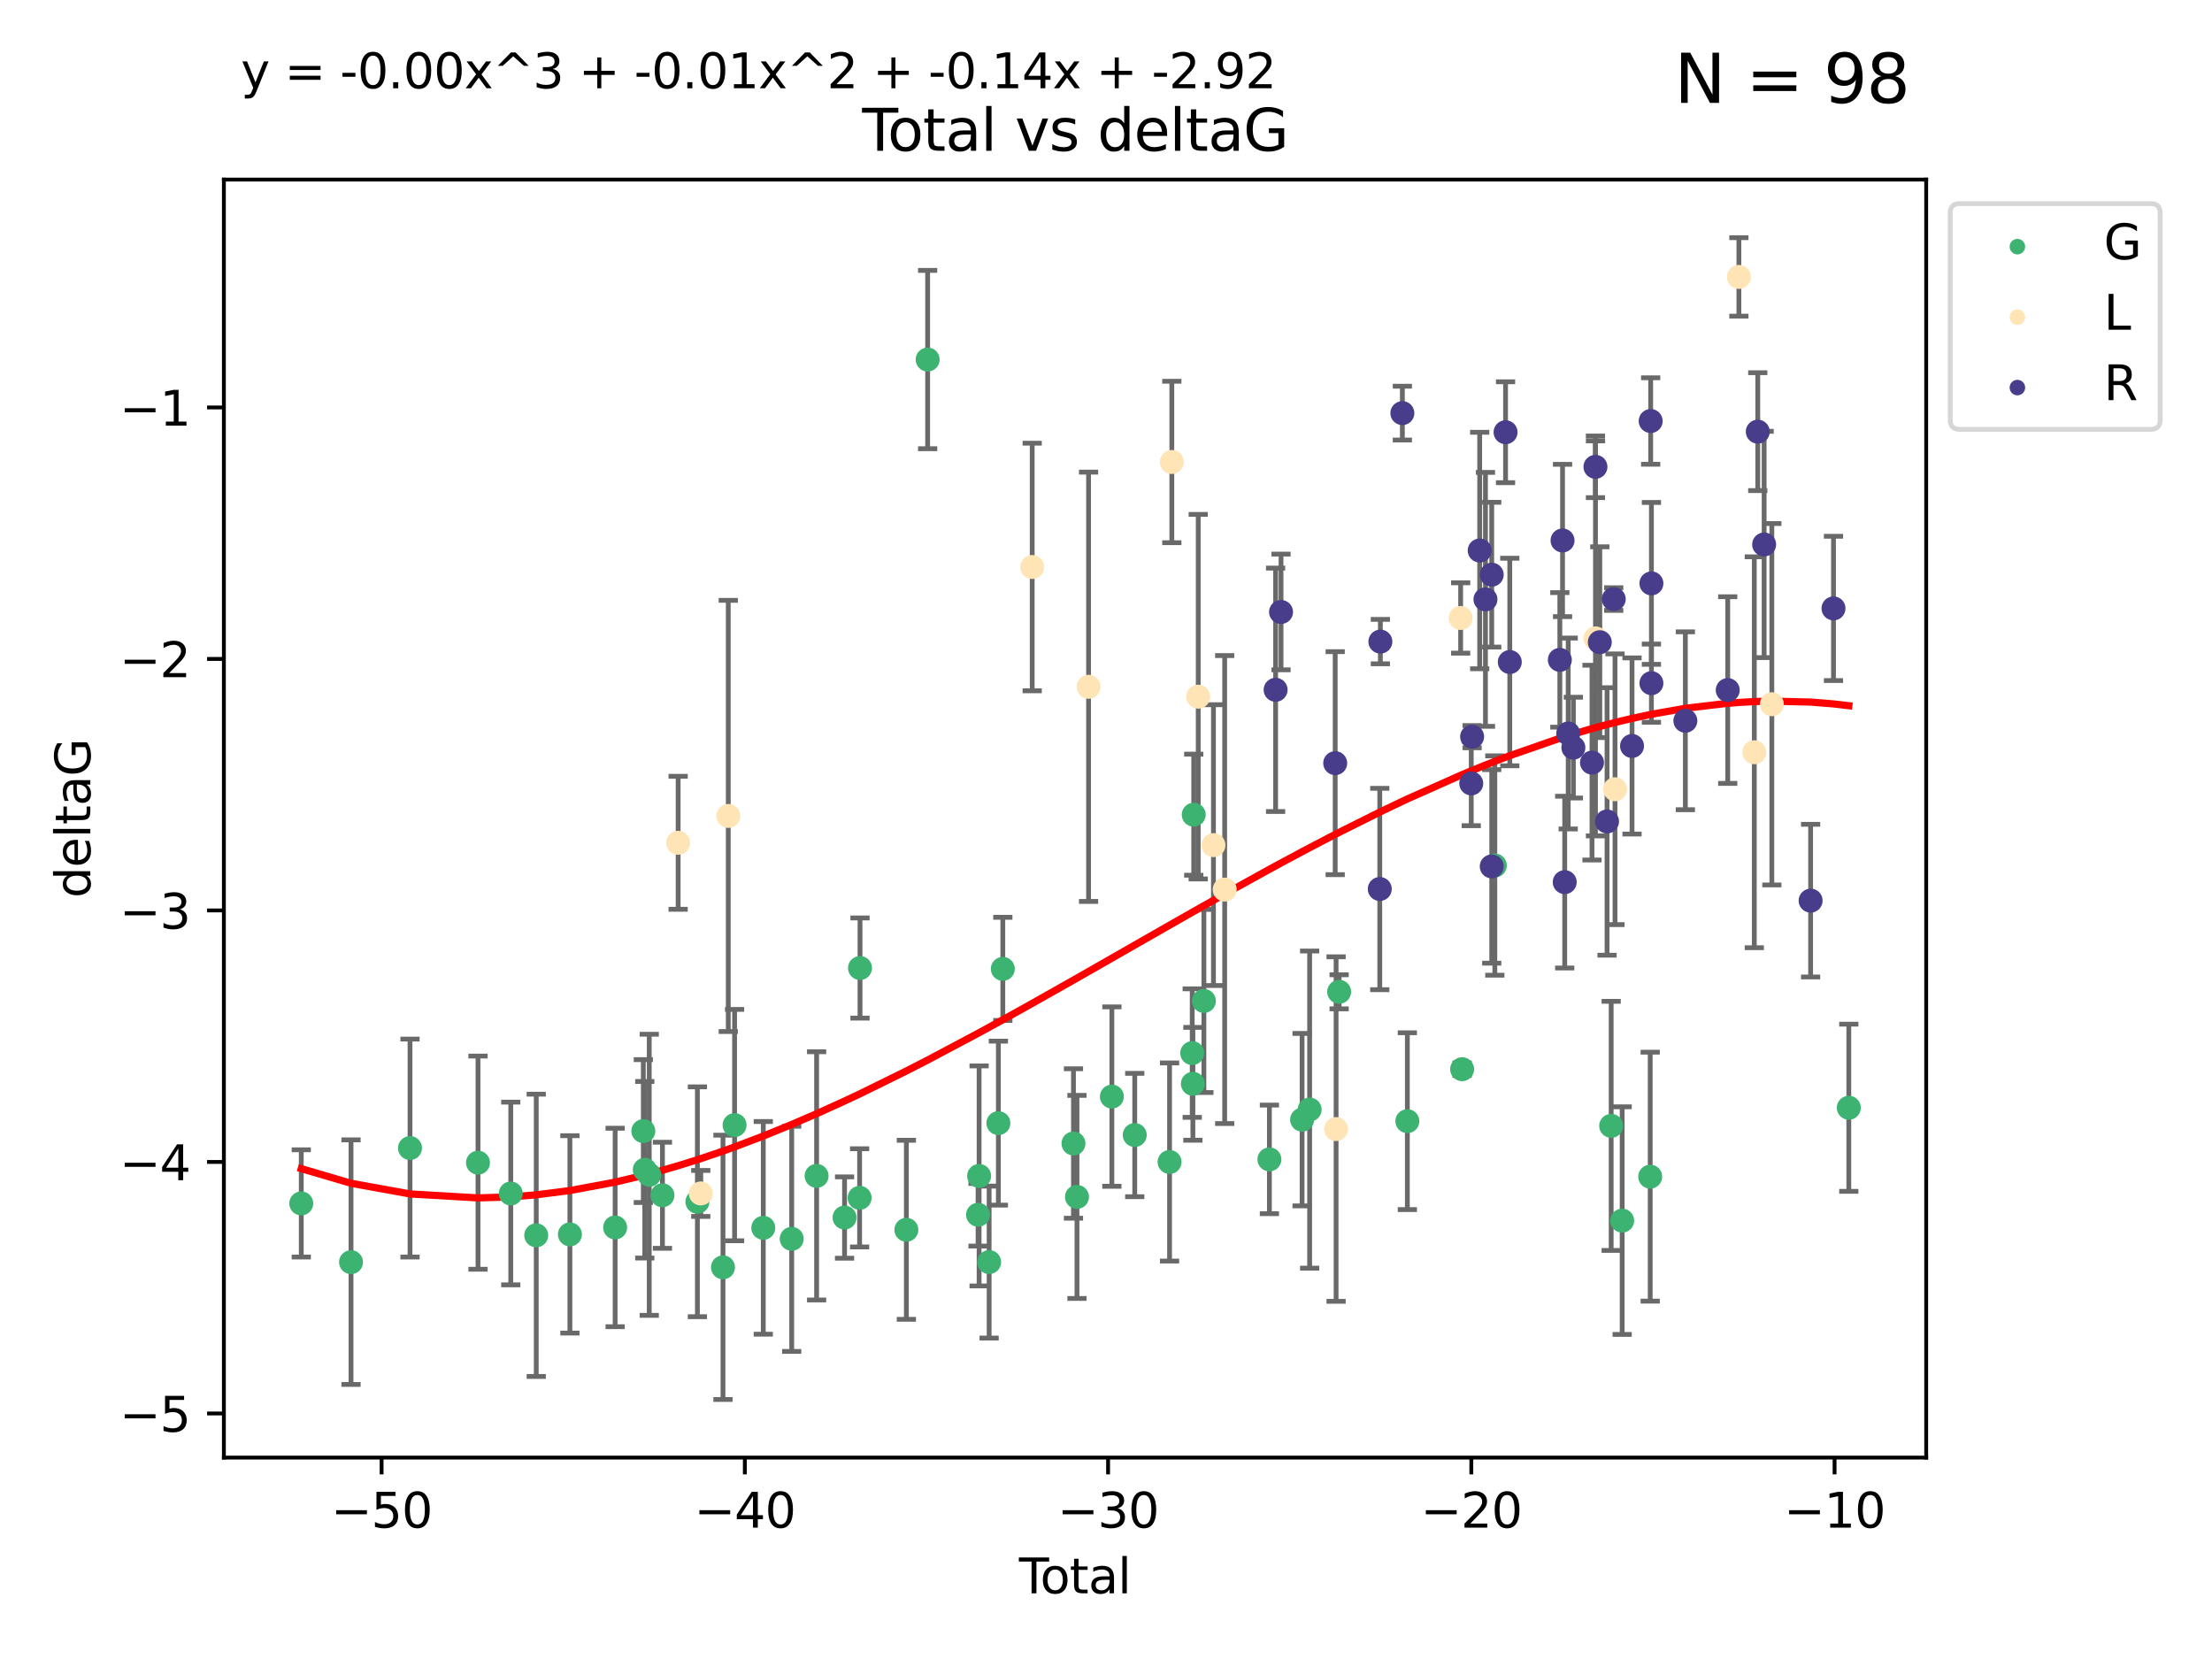 <?xml version="1.0" encoding="utf-8" standalone="no"?>
<!DOCTYPE svg PUBLIC "-//W3C//DTD SVG 1.1//EN"
  "http://www.w3.org/Graphics/SVG/1.1/DTD/svg11.dtd">
<svg xmlns:xlink="http://www.w3.org/1999/xlink" width="460.8pt" height="345.6pt" viewBox="0 0 460.8 345.6" xmlns="http://www.w3.org/2000/svg" version="1.1">
 <defs>
  <style type="text/css">*{stroke-linejoin: round; stroke-linecap: butt}</style>
 </defs>
 <g id="figure_1">
  <g id="patch_1">
   <path d="M 0 345.6 
L 460.8 345.6 
L 460.8 0 
L 0 0 
z
" style="fill: #ffffff"/>
  </g>
  <g id="axes_1">
   <g id="patch_2">
    <path d="M 46.64 303.64 
L 401.26 303.64 
L 401.26 37.411 
L 46.64 37.411 
z
" style="fill: #ffffff"/>
   </g>
   <g id="PathCollection_1">
    <defs>
     <path id="m2678d949bb" d="M 0 1.118 
C 0.297 1.118 0.581 1 0.791 0.791 
C 1 0.581 1.118 0.297 1.118 0 
C 1.118 -0.297 1 -0.581 0.791 -0.791 
C 0.581 -1 0.297 -1.118 0 -1.118 
C -0.297 -1.118 -0.581 -1 -0.791 -0.791 
C -1 -0.581 -1.118 -0.297 -1.118 0 
C -1.118 0.297 -1 0.581 -0.791 0.791 
C -0.581 1 -0.297 1.118 0 1.118 
z
" style="stroke: #3cb371"/>
    </defs>
    <g clip-path="url(#pef2b24947b)">
     <use xlink:href="#m2678d949bb" x="62.759" y="250.694" style="fill: #3cb371; stroke: #3cb371"/>
     <use xlink:href="#m2678d949bb" x="73.125" y="262.93" style="fill: #3cb371; stroke: #3cb371"/>
     <use xlink:href="#m2678d949bb" x="85.413" y="239.16" style="fill: #3cb371; stroke: #3cb371"/>
     <use xlink:href="#m2678d949bb" x="99.576" y="242.204" style="fill: #3cb371; stroke: #3cb371"/>
     <use xlink:href="#m2678d949bb" x="106.401" y="248.626" style="fill: #3cb371; stroke: #3cb371"/>
     <use xlink:href="#m2678d949bb" x="111.708" y="257.34" style="fill: #3cb371; stroke: #3cb371"/>
     <use xlink:href="#m2678d949bb" x="118.72" y="257.145" style="fill: #3cb371; stroke: #3cb371"/>
     <use xlink:href="#m2678d949bb" x="128.145" y="255.705" style="fill: #3cb371; stroke: #3cb371"/>
     <use xlink:href="#m2678d949bb" x="134.016" y="235.623" style="fill: #3cb371; stroke: #3cb371"/>
     <use xlink:href="#m2678d949bb" x="134.317" y="243.683" style="fill: #3cb371; stroke: #3cb371"/>
     <use xlink:href="#m2678d949bb" x="135.25" y="244.731" style="fill: #3cb371; stroke: #3cb371"/>
     <use xlink:href="#m2678d949bb" x="137.999" y="248.997" style="fill: #3cb371; stroke: #3cb371"/>
     <use xlink:href="#m2678d949bb" x="145.282" y="250.352" style="fill: #3cb371; stroke: #3cb371"/>
     <use xlink:href="#m2678d949bb" x="150.61" y="264.006" style="fill: #3cb371; stroke: #3cb371"/>
     <use xlink:href="#m2678d949bb" x="153.028" y="234.378" style="fill: #3cb371; stroke: #3cb371"/>
     <use xlink:href="#m2678d949bb" x="159.006" y="255.783" style="fill: #3cb371; stroke: #3cb371"/>
     <use xlink:href="#m2678d949bb" x="164.928" y="258.074" style="fill: #3cb371; stroke: #3cb371"/>
     <use xlink:href="#m2678d949bb" x="170.114" y="244.958" style="fill: #3cb371; stroke: #3cb371"/>
     <use xlink:href="#m2678d949bb" x="175.937" y="253.637" style="fill: #3cb371; stroke: #3cb371"/>
     <use xlink:href="#m2678d949bb" x="179.073" y="249.531" style="fill: #3cb371; stroke: #3cb371"/>
     <use xlink:href="#m2678d949bb" x="179.156" y="201.658" style="fill: #3cb371; stroke: #3cb371"/>
     <use xlink:href="#m2678d949bb" x="188.812" y="256.189" style="fill: #3cb371; stroke: #3cb371"/>
     <use xlink:href="#m2678d949bb" x="193.246" y="74.901" style="fill: #3cb371; stroke: #3cb371"/>
     <use xlink:href="#m2678d949bb" x="203.749" y="253.055" style="fill: #3cb371; stroke: #3cb371"/>
     <use xlink:href="#m2678d949bb" x="203.967" y="244.969" style="fill: #3cb371; stroke: #3cb371"/>
     <use xlink:href="#m2678d949bb" x="206.054" y="262.915" style="fill: #3cb371; stroke: #3cb371"/>
     <use xlink:href="#m2678d949bb" x="207.979" y="233.968" style="fill: #3cb371; stroke: #3cb371"/>
     <use xlink:href="#m2678d949bb" x="208.906" y="201.836" style="fill: #3cb371; stroke: #3cb371"/>
     <use xlink:href="#m2678d949bb" x="223.623" y="238.21" style="fill: #3cb371; stroke: #3cb371"/>
     <use xlink:href="#m2678d949bb" x="224.355" y="249.339" style="fill: #3cb371; stroke: #3cb371"/>
     <use xlink:href="#m2678d949bb" x="231.625" y="228.439" style="fill: #3cb371; stroke: #3cb371"/>
     <use xlink:href="#m2678d949bb" x="236.386" y="236.447" style="fill: #3cb371; stroke: #3cb371"/>
     <use xlink:href="#m2678d949bb" x="243.641" y="242.066" style="fill: #3cb371; stroke: #3cb371"/>
     <use xlink:href="#m2678d949bb" x="248.362" y="219.376" style="fill: #3cb371; stroke: #3cb371"/>
     <use xlink:href="#m2678d949bb" x="248.499" y="225.774" style="fill: #3cb371; stroke: #3cb371"/>
     <use xlink:href="#m2678d949bb" x="248.675" y="169.713" style="fill: #3cb371; stroke: #3cb371"/>
     <use xlink:href="#m2678d949bb" x="250.794" y="208.518" style="fill: #3cb371; stroke: #3cb371"/>
     <use xlink:href="#m2678d949bb" x="264.44" y="241.52" style="fill: #3cb371; stroke: #3cb371"/>
     <use xlink:href="#m2678d949bb" x="271.25" y="233.249" style="fill: #3cb371; stroke: #3cb371"/>
     <use xlink:href="#m2678d949bb" x="272.821" y="231.145" style="fill: #3cb371; stroke: #3cb371"/>
     <use xlink:href="#m2678d949bb" x="278.967" y="206.613" style="fill: #3cb371; stroke: #3cb371"/>
     <use xlink:href="#m2678d949bb" x="293.175" y="233.561" style="fill: #3cb371; stroke: #3cb371"/>
     <use xlink:href="#m2678d949bb" x="304.587" y="222.733" style="fill: #3cb371; stroke: #3cb371"/>
     <use xlink:href="#m2678d949bb" x="311.4" y="180.303" style="fill: #3cb371; stroke: #3cb371"/>
     <use xlink:href="#m2678d949bb" x="335.637" y="234.537" style="fill: #3cb371; stroke: #3cb371"/>
     <use xlink:href="#m2678d949bb" x="337.928" y="254.278" style="fill: #3cb371; stroke: #3cb371"/>
     <use xlink:href="#m2678d949bb" x="343.768" y="245.119" style="fill: #3cb371; stroke: #3cb371"/>
     <use xlink:href="#m2678d949bb" x="385.141" y="230.765" style="fill: #3cb371; stroke: #3cb371"/>
    </g>
   </g>
   <g id="PathCollection_2">
    <defs>
     <path id="m58b158277c" d="M 0 1.118 
C 0.297 1.118 0.581 1 0.791 0.791 
C 1 0.581 1.118 0.297 1.118 0 
C 1.118 -0.297 1 -0.581 0.791 -0.791 
C 0.581 -1 0.297 -1.118 0 -1.118 
C -0.297 -1.118 -0.581 -1 -0.791 -0.791 
C -1 -0.581 -1.118 -0.297 -1.118 0 
C -1.118 0.297 -1 0.581 -0.791 0.791 
C -0.581 1 -0.297 1.118 0 1.118 
z
" style="stroke: #ffe4b5"/>
    </defs>
    <g clip-path="url(#pef2b24947b)">
     <use xlink:href="#m58b158277c" x="141.269" y="175.57" style="fill: #ffe4b5; stroke: #ffe4b5"/>
     <use xlink:href="#m58b158277c" x="145.986" y="248.616" style="fill: #ffe4b5; stroke: #ffe4b5"/>
     <use xlink:href="#m58b158277c" x="151.712" y="169.975" style="fill: #ffe4b5; stroke: #ffe4b5"/>
     <use xlink:href="#m58b158277c" x="215.025" y="118.114" style="fill: #ffe4b5; stroke: #ffe4b5"/>
     <use xlink:href="#m58b158277c" x="226.768" y="143.071" style="fill: #ffe4b5; stroke: #ffe4b5"/>
     <use xlink:href="#m58b158277c" x="244.114" y="96.238" style="fill: #ffe4b5; stroke: #ffe4b5"/>
     <use xlink:href="#m58b158277c" x="249.613" y="145.132" style="fill: #ffe4b5; stroke: #ffe4b5"/>
     <use xlink:href="#m58b158277c" x="252.785" y="176.053" style="fill: #ffe4b5; stroke: #ffe4b5"/>
     <use xlink:href="#m58b158277c" x="255.124" y="185.314" style="fill: #ffe4b5; stroke: #ffe4b5"/>
     <use xlink:href="#m58b158277c" x="278.332" y="235.208" style="fill: #ffe4b5; stroke: #ffe4b5"/>
     <use xlink:href="#m58b158277c" x="304.28" y="128.736" style="fill: #ffe4b5; stroke: #ffe4b5"/>
     <use xlink:href="#m58b158277c" x="332.369" y="132.989" style="fill: #ffe4b5; stroke: #ffe4b5"/>
     <use xlink:href="#m58b158277c" x="336.434" y="164.417" style="fill: #ffe4b5; stroke: #ffe4b5"/>
     <use xlink:href="#m58b158277c" x="362.242" y="57.685" style="fill: #ffe4b5; stroke: #ffe4b5"/>
     <use xlink:href="#m58b158277c" x="365.454" y="156.709" style="fill: #ffe4b5; stroke: #ffe4b5"/>
     <use xlink:href="#m58b158277c" x="369.109" y="146.704" style="fill: #ffe4b5; stroke: #ffe4b5"/>
    </g>
   </g>
   <g id="PathCollection_3">
    <defs>
     <path id="m46d157e583" d="M 0 1.118 
C 0.297 1.118 0.581 1 0.791 0.791 
C 1 0.581 1.118 0.297 1.118 0 
C 1.118 -0.297 1 -0.581 0.791 -0.791 
C 0.581 -1 0.297 -1.118 0 -1.118 
C -0.297 -1.118 -0.581 -1 -0.791 -0.791 
C -1 -0.581 -1.118 -0.297 -1.118 0 
C -1.118 0.297 -1 0.581 -0.791 0.791 
C -0.581 1 -0.297 1.118 0 1.118 
z
" style="stroke: #483d8b"/>
    </defs>
    <g clip-path="url(#pef2b24947b)">
     <use xlink:href="#m46d157e583" x="265.733" y="143.699" style="fill: #483d8b; stroke: #483d8b"/>
     <use xlink:href="#m46d157e583" x="266.862" y="127.483" style="fill: #483d8b; stroke: #483d8b"/>
     <use xlink:href="#m46d157e583" x="278.146" y="158.979" style="fill: #483d8b; stroke: #483d8b"/>
     <use xlink:href="#m46d157e583" x="287.432" y="185.193" style="fill: #483d8b; stroke: #483d8b"/>
     <use xlink:href="#m46d157e583" x="287.556" y="133.656" style="fill: #483d8b; stroke: #483d8b"/>
     <use xlink:href="#m46d157e583" x="292.138" y="86.058" style="fill: #483d8b; stroke: #483d8b"/>
     <use xlink:href="#m46d157e583" x="306.488" y="163.201" style="fill: #483d8b; stroke: #483d8b"/>
     <use xlink:href="#m46d157e583" x="306.668" y="153.462" style="fill: #483d8b; stroke: #483d8b"/>
     <use xlink:href="#m46d157e583" x="308.246" y="114.683" style="fill: #483d8b; stroke: #483d8b"/>
     <use xlink:href="#m46d157e583" x="309.448" y="124.86" style="fill: #483d8b; stroke: #483d8b"/>
     <use xlink:href="#m46d157e583" x="310.753" y="119.716" style="fill: #483d8b; stroke: #483d8b"/>
     <use xlink:href="#m46d157e583" x="310.756" y="180.487" style="fill: #483d8b; stroke: #483d8b"/>
     <use xlink:href="#m46d157e583" x="313.635" y="90.044" style="fill: #483d8b; stroke: #483d8b"/>
     <use xlink:href="#m46d157e583" x="314.516" y="137.913" style="fill: #483d8b; stroke: #483d8b"/>
     <use xlink:href="#m46d157e583" x="324.942" y="137.465" style="fill: #483d8b; stroke: #483d8b"/>
     <use xlink:href="#m46d157e583" x="325.507" y="112.59" style="fill: #483d8b; stroke: #483d8b"/>
     <use xlink:href="#m46d157e583" x="325.959" y="183.764" style="fill: #483d8b; stroke: #483d8b"/>
     <use xlink:href="#m46d157e583" x="326.686" y="152.804" style="fill: #483d8b; stroke: #483d8b"/>
     <use xlink:href="#m46d157e583" x="327.762" y="155.744" style="fill: #483d8b; stroke: #483d8b"/>
     <use xlink:href="#m46d157e583" x="331.642" y="158.866" style="fill: #483d8b; stroke: #483d8b"/>
     <use xlink:href="#m46d157e583" x="332.361" y="97.249" style="fill: #483d8b; stroke: #483d8b"/>
     <use xlink:href="#m46d157e583" x="333.27" y="133.784" style="fill: #483d8b; stroke: #483d8b"/>
     <use xlink:href="#m46d157e583" x="334.776" y="171.123" style="fill: #483d8b; stroke: #483d8b"/>
     <use xlink:href="#m46d157e583" x="336.17" y="124.794" style="fill: #483d8b; stroke: #483d8b"/>
     <use xlink:href="#m46d157e583" x="339.982" y="155.401" style="fill: #483d8b; stroke: #483d8b"/>
     <use xlink:href="#m46d157e583" x="343.867" y="87.707" style="fill: #483d8b; stroke: #483d8b"/>
     <use xlink:href="#m46d157e583" x="344.02" y="142.319" style="fill: #483d8b; stroke: #483d8b"/>
     <use xlink:href="#m46d157e583" x="344.021" y="121.532" style="fill: #483d8b; stroke: #483d8b"/>
     <use xlink:href="#m46d157e583" x="351.091" y="150.149" style="fill: #483d8b; stroke: #483d8b"/>
     <use xlink:href="#m46d157e583" x="359.918" y="143.755" style="fill: #483d8b; stroke: #483d8b"/>
     <use xlink:href="#m46d157e583" x="366.175" y="89.923" style="fill: #483d8b; stroke: #483d8b"/>
     <use xlink:href="#m46d157e583" x="367.502" y="113.422" style="fill: #483d8b; stroke: #483d8b"/>
     <use xlink:href="#m46d157e583" x="377.184" y="187.62" style="fill: #483d8b; stroke: #483d8b"/>
     <use xlink:href="#m46d157e583" x="381.951" y="126.741" style="fill: #483d8b; stroke: #483d8b"/>
    </g>
   </g>
   <g id="matplotlib.axis_1">
    <g id="xtick_1">
     <g id="line2d_1">
      <defs>
       <path id="mc62fa99c70" d="M 0 0 
L 0 3.5 
" style="stroke: #000000; stroke-width: 0.8"/>
      </defs>
      <g>
       <use xlink:href="#mc62fa99c70" x="79.494" y="303.64" style="stroke: #000000; stroke-width: 0.8"/>
      </g>
     </g>
     <g id="text_1">
      <!-- −50 -->
      <g transform="translate(68.941 318.238)scale(0.1 -0.1)">
       <defs>
        <path id="DejaVuSans-2212" d="M 678 2272 
L 4684 2272 
L 4684 1741 
L 678 1741 
L 678 2272 
z
" transform="scale(0.016)"/>
        <path id="DejaVuSans-35" d="M 691 4666 
L 3169 4666 
L 3169 4134 
L 1269 4134 
L 1269 2991 
Q 1406 3038 1543 3061 
Q 1681 3084 1819 3084 
Q 2600 3084 3056 2656 
Q 3513 2228 3513 1497 
Q 3513 744 3044 326 
Q 2575 -91 1722 -91 
Q 1428 -91 1123 -41 
Q 819 9 494 109 
L 494 744 
Q 775 591 1075 516 
Q 1375 441 1709 441 
Q 2250 441 2565 725 
Q 2881 1009 2881 1497 
Q 2881 1984 2565 2268 
Q 2250 2553 1709 2553 
Q 1456 2553 1204 2497 
Q 953 2441 691 2322 
L 691 4666 
z
" transform="scale(0.016)"/>
        <path id="DejaVuSans-30" d="M 2034 4250 
Q 1547 4250 1301 3770 
Q 1056 3291 1056 2328 
Q 1056 1369 1301 889 
Q 1547 409 2034 409 
Q 2525 409 2770 889 
Q 3016 1369 3016 2328 
Q 3016 3291 2770 3770 
Q 2525 4250 2034 4250 
z
M 2034 4750 
Q 2819 4750 3233 4129 
Q 3647 3509 3647 2328 
Q 3647 1150 3233 529 
Q 2819 -91 2034 -91 
Q 1250 -91 836 529 
Q 422 1150 422 2328 
Q 422 3509 836 4129 
Q 1250 4750 2034 4750 
z
" transform="scale(0.016)"/>
       </defs>
       <use xlink:href="#DejaVuSans-2212"/>
       <use xlink:href="#DejaVuSans-35" x="83.789"/>
       <use xlink:href="#DejaVuSans-30" x="147.412"/>
      </g>
     </g>
    </g>
    <g id="xtick_2">
     <g id="line2d_2">
      <g>
       <use xlink:href="#mc62fa99c70" x="155.164" y="303.64" style="stroke: #000000; stroke-width: 0.8"/>
      </g>
     </g>
     <g id="text_2">
      <!-- −40 -->
      <g transform="translate(144.612 318.238)scale(0.1 -0.1)">
       <defs>
        <path id="DejaVuSans-34" d="M 2419 4116 
L 825 1625 
L 2419 1625 
L 2419 4116 
z
M 2253 4666 
L 3047 4666 
L 3047 1625 
L 3713 1625 
L 3713 1100 
L 3047 1100 
L 3047 0 
L 2419 0 
L 2419 1100 
L 313 1100 
L 313 1709 
L 2253 4666 
z
" transform="scale(0.016)"/>
       </defs>
       <use xlink:href="#DejaVuSans-2212"/>
       <use xlink:href="#DejaVuSans-34" x="83.789"/>
       <use xlink:href="#DejaVuSans-30" x="147.412"/>
      </g>
     </g>
    </g>
    <g id="xtick_3">
     <g id="line2d_3">
      <g>
       <use xlink:href="#mc62fa99c70" x="230.834" y="303.64" style="stroke: #000000; stroke-width: 0.8"/>
      </g>
     </g>
     <g id="text_3">
      <!-- −30 -->
      <g transform="translate(220.282 318.238)scale(0.1 -0.1)">
       <defs>
        <path id="DejaVuSans-33" d="M 2597 2516 
Q 3050 2419 3304 2112 
Q 3559 1806 3559 1356 
Q 3559 666 3084 287 
Q 2609 -91 1734 -91 
Q 1441 -91 1130 -33 
Q 819 25 488 141 
L 488 750 
Q 750 597 1062 519 
Q 1375 441 1716 441 
Q 2309 441 2620 675 
Q 2931 909 2931 1356 
Q 2931 1769 2642 2001 
Q 2353 2234 1838 2234 
L 1294 2234 
L 1294 2753 
L 1863 2753 
Q 2328 2753 2575 2939 
Q 2822 3125 2822 3475 
Q 2822 3834 2567 4026 
Q 2313 4219 1838 4219 
Q 1578 4219 1281 4162 
Q 984 4106 628 3988 
L 628 4550 
Q 988 4650 1302 4700 
Q 1616 4750 1894 4750 
Q 2613 4750 3031 4423 
Q 3450 4097 3450 3541 
Q 3450 3153 3228 2886 
Q 3006 2619 2597 2516 
z
" transform="scale(0.016)"/>
       </defs>
       <use xlink:href="#DejaVuSans-2212"/>
       <use xlink:href="#DejaVuSans-33" x="83.789"/>
       <use xlink:href="#DejaVuSans-30" x="147.412"/>
      </g>
     </g>
    </g>
    <g id="xtick_4">
     <g id="line2d_4">
      <g>
       <use xlink:href="#mc62fa99c70" x="306.504" y="303.64" style="stroke: #000000; stroke-width: 0.8"/>
      </g>
     </g>
     <g id="text_4">
      <!-- −20 -->
      <g transform="translate(295.952 318.238)scale(0.1 -0.1)">
       <defs>
        <path id="DejaVuSans-32" d="M 1228 531 
L 3431 531 
L 3431 0 
L 469 0 
L 469 531 
Q 828 903 1448 1529 
Q 2069 2156 2228 2338 
Q 2531 2678 2651 2914 
Q 2772 3150 2772 3378 
Q 2772 3750 2511 3984 
Q 2250 4219 1831 4219 
Q 1534 4219 1204 4116 
Q 875 4013 500 3803 
L 500 4441 
Q 881 4594 1212 4672 
Q 1544 4750 1819 4750 
Q 2544 4750 2975 4387 
Q 3406 4025 3406 3419 
Q 3406 3131 3298 2873 
Q 3191 2616 2906 2266 
Q 2828 2175 2409 1742 
Q 1991 1309 1228 531 
z
" transform="scale(0.016)"/>
       </defs>
       <use xlink:href="#DejaVuSans-2212"/>
       <use xlink:href="#DejaVuSans-32" x="83.789"/>
       <use xlink:href="#DejaVuSans-30" x="147.412"/>
      </g>
     </g>
    </g>
    <g id="xtick_5">
     <g id="line2d_5">
      <g>
       <use xlink:href="#mc62fa99c70" x="382.175" y="303.64" style="stroke: #000000; stroke-width: 0.8"/>
      </g>
     </g>
     <g id="text_5">
      <!-- −10 -->
      <g transform="translate(371.622 318.238)scale(0.1 -0.1)">
       <defs>
        <path id="DejaVuSans-31" d="M 794 531 
L 1825 531 
L 1825 4091 
L 703 3866 
L 703 4441 
L 1819 4666 
L 2450 4666 
L 2450 531 
L 3481 531 
L 3481 0 
L 794 0 
L 794 531 
z
" transform="scale(0.016)"/>
       </defs>
       <use xlink:href="#DejaVuSans-2212"/>
       <use xlink:href="#DejaVuSans-31" x="83.789"/>
       <use xlink:href="#DejaVuSans-30" x="147.412"/>
      </g>
     </g>
    </g>
    <g id="text_6">
     <!-- Total -->
     <g transform="translate(212.273 331.917)scale(0.1 -0.1)">
      <defs>
       <path id="DejaVuSans-54" d="M -19 4666 
L 3928 4666 
L 3928 4134 
L 2272 4134 
L 2272 0 
L 1638 0 
L 1638 4134 
L -19 4134 
L -19 4666 
z
" transform="scale(0.016)"/>
       <path id="DejaVuSans-6f" d="M 1959 3097 
Q 1497 3097 1228 2736 
Q 959 2375 959 1747 
Q 959 1119 1226 758 
Q 1494 397 1959 397 
Q 2419 397 2687 759 
Q 2956 1122 2956 1747 
Q 2956 2369 2687 2733 
Q 2419 3097 1959 3097 
z
M 1959 3584 
Q 2709 3584 3137 3096 
Q 3566 2609 3566 1747 
Q 3566 888 3137 398 
Q 2709 -91 1959 -91 
Q 1206 -91 779 398 
Q 353 888 353 1747 
Q 353 2609 779 3096 
Q 1206 3584 1959 3584 
z
" transform="scale(0.016)"/>
       <path id="DejaVuSans-74" d="M 1172 4494 
L 1172 3500 
L 2356 3500 
L 2356 3053 
L 1172 3053 
L 1172 1153 
Q 1172 725 1289 603 
Q 1406 481 1766 481 
L 2356 481 
L 2356 0 
L 1766 0 
Q 1100 0 847 248 
Q 594 497 594 1153 
L 594 3053 
L 172 3053 
L 172 3500 
L 594 3500 
L 594 4494 
L 1172 4494 
z
" transform="scale(0.016)"/>
       <path id="DejaVuSans-61" d="M 2194 1759 
Q 1497 1759 1228 1600 
Q 959 1441 959 1056 
Q 959 750 1161 570 
Q 1363 391 1709 391 
Q 2188 391 2477 730 
Q 2766 1069 2766 1631 
L 2766 1759 
L 2194 1759 
z
M 3341 1997 
L 3341 0 
L 2766 0 
L 2766 531 
Q 2569 213 2275 61 
Q 1981 -91 1556 -91 
Q 1019 -91 701 211 
Q 384 513 384 1019 
Q 384 1609 779 1909 
Q 1175 2209 1959 2209 
L 2766 2209 
L 2766 2266 
Q 2766 2663 2505 2880 
Q 2244 3097 1772 3097 
Q 1472 3097 1187 3025 
Q 903 2953 641 2809 
L 641 3341 
Q 956 3463 1253 3523 
Q 1550 3584 1831 3584 
Q 2591 3584 2966 3190 
Q 3341 2797 3341 1997 
z
" transform="scale(0.016)"/>
       <path id="DejaVuSans-6c" d="M 603 4863 
L 1178 4863 
L 1178 0 
L 603 0 
L 603 4863 
z
" transform="scale(0.016)"/>
      </defs>
      <use xlink:href="#DejaVuSans-54"/>
      <use xlink:href="#DejaVuSans-6f" x="44.084"/>
      <use xlink:href="#DejaVuSans-74" x="105.266"/>
      <use xlink:href="#DejaVuSans-61" x="144.475"/>
      <use xlink:href="#DejaVuSans-6c" x="205.754"/>
     </g>
    </g>
   </g>
   <g id="matplotlib.axis_2">
    <g id="ytick_1">
     <g id="line2d_6">
      <defs>
       <path id="m0ac161e182" d="M 0 0 
L -3.5 0 
" style="stroke: #000000; stroke-width: 0.8"/>
      </defs>
      <g>
       <use xlink:href="#m0ac161e182" x="46.64" y="294.452" style="stroke: #000000; stroke-width: 0.8"/>
      </g>
     </g>
     <g id="text_7">
      <!-- −5 -->
      <g transform="translate(24.898 298.251)scale(0.1 -0.1)">
       <use xlink:href="#DejaVuSans-2212"/>
       <use xlink:href="#DejaVuSans-35" x="83.789"/>
      </g>
     </g>
    </g>
    <g id="ytick_2">
     <g id="line2d_7">
      <g>
       <use xlink:href="#m0ac161e182" x="46.64" y="242.057" style="stroke: #000000; stroke-width: 0.8"/>
      </g>
     </g>
     <g id="text_8">
      <!-- −4 -->
      <g transform="translate(24.898 245.857)scale(0.1 -0.1)">
       <use xlink:href="#DejaVuSans-2212"/>
       <use xlink:href="#DejaVuSans-34" x="83.789"/>
      </g>
     </g>
    </g>
    <g id="ytick_3">
     <g id="line2d_8">
      <g>
       <use xlink:href="#m0ac161e182" x="46.64" y="189.663" style="stroke: #000000; stroke-width: 0.8"/>
      </g>
     </g>
     <g id="text_9">
      <!-- −3 -->
      <g transform="translate(24.898 193.462)scale(0.1 -0.1)">
       <use xlink:href="#DejaVuSans-2212"/>
       <use xlink:href="#DejaVuSans-33" x="83.789"/>
      </g>
     </g>
    </g>
    <g id="ytick_4">
     <g id="line2d_9">
      <g>
       <use xlink:href="#m0ac161e182" x="46.64" y="137.269" style="stroke: #000000; stroke-width: 0.8"/>
      </g>
     </g>
     <g id="text_10">
      <!-- −2 -->
      <g transform="translate(24.898 141.068)scale(0.1 -0.1)">
       <use xlink:href="#DejaVuSans-2212"/>
       <use xlink:href="#DejaVuSans-32" x="83.789"/>
      </g>
     </g>
    </g>
    <g id="ytick_5">
     <g id="line2d_10">
      <g>
       <use xlink:href="#m0ac161e182" x="46.64" y="84.875" style="stroke: #000000; stroke-width: 0.8"/>
      </g>
     </g>
     <g id="text_11">
      <!-- −1 -->
      <g transform="translate(24.898 88.674)scale(0.1 -0.1)">
       <use xlink:href="#DejaVuSans-2212"/>
       <use xlink:href="#DejaVuSans-31" x="83.789"/>
      </g>
     </g>
    </g>
    <g id="text_12">
     <!-- deltaG -->
     <g transform="translate(18.818 187.064)rotate(-90)scale(0.1 -0.1)">
      <defs>
       <path id="DejaVuSans-64" d="M 2906 2969 
L 2906 4863 
L 3481 4863 
L 3481 0 
L 2906 0 
L 2906 525 
Q 2725 213 2448 61 
Q 2172 -91 1784 -91 
Q 1150 -91 751 415 
Q 353 922 353 1747 
Q 353 2572 751 3078 
Q 1150 3584 1784 3584 
Q 2172 3584 2448 3432 
Q 2725 3281 2906 2969 
z
M 947 1747 
Q 947 1113 1208 752 
Q 1469 391 1925 391 
Q 2381 391 2643 752 
Q 2906 1113 2906 1747 
Q 2906 2381 2643 2742 
Q 2381 3103 1925 3103 
Q 1469 3103 1208 2742 
Q 947 2381 947 1747 
z
" transform="scale(0.016)"/>
       <path id="DejaVuSans-65" d="M 3597 1894 
L 3597 1613 
L 953 1613 
Q 991 1019 1311 708 
Q 1631 397 2203 397 
Q 2534 397 2845 478 
Q 3156 559 3463 722 
L 3463 178 
Q 3153 47 2828 -22 
Q 2503 -91 2169 -91 
Q 1331 -91 842 396 
Q 353 884 353 1716 
Q 353 2575 817 3079 
Q 1281 3584 2069 3584 
Q 2775 3584 3186 3129 
Q 3597 2675 3597 1894 
z
M 3022 2063 
Q 3016 2534 2758 2815 
Q 2500 3097 2075 3097 
Q 1594 3097 1305 2825 
Q 1016 2553 972 2059 
L 3022 2063 
z
" transform="scale(0.016)"/>
       <path id="DejaVuSans-47" d="M 3809 666 
L 3809 1919 
L 2778 1919 
L 2778 2438 
L 4434 2438 
L 4434 434 
Q 4069 175 3628 42 
Q 3188 -91 2688 -91 
Q 1594 -91 976 548 
Q 359 1188 359 2328 
Q 359 3472 976 4111 
Q 1594 4750 2688 4750 
Q 3144 4750 3555 4637 
Q 3966 4525 4313 4306 
L 4313 3634 
Q 3963 3931 3569 4081 
Q 3175 4231 2741 4231 
Q 1884 4231 1454 3753 
Q 1025 3275 1025 2328 
Q 1025 1384 1454 906 
Q 1884 428 2741 428 
Q 3075 428 3337 486 
Q 3600 544 3809 666 
z
" transform="scale(0.016)"/>
      </defs>
      <use xlink:href="#DejaVuSans-64"/>
      <use xlink:href="#DejaVuSans-65" x="63.477"/>
      <use xlink:href="#DejaVuSans-6c" x="125"/>
      <use xlink:href="#DejaVuSans-74" x="152.783"/>
      <use xlink:href="#DejaVuSans-61" x="191.992"/>
      <use xlink:href="#DejaVuSans-47" x="253.271"/>
     </g>
    </g>
   </g>
   <g id="LineCollection_1">
    <path d="M 62.759 261.865 
L 62.759 239.523 
" clip-path="url(#pef2b24947b)" style="fill: none; stroke: #696969"/>
    <path d="M 73.125 288.405 
L 73.125 237.455 
" clip-path="url(#pef2b24947b)" style="fill: none; stroke: #696969"/>
    <path d="M 85.413 261.862 
L 85.413 216.458 
" clip-path="url(#pef2b24947b)" style="fill: none; stroke: #696969"/>
    <path d="M 99.576 264.405 
L 99.576 220.002 
" clip-path="url(#pef2b24947b)" style="fill: none; stroke: #696969"/>
    <path d="M 106.401 267.657 
L 106.401 229.596 
" clip-path="url(#pef2b24947b)" style="fill: none; stroke: #696969"/>
    <path d="M 111.708 286.739 
L 111.708 227.94 
" clip-path="url(#pef2b24947b)" style="fill: none; stroke: #696969"/>
    <path d="M 118.72 277.699 
L 118.72 236.59 
" clip-path="url(#pef2b24947b)" style="fill: none; stroke: #696969"/>
    <path d="M 128.145 276.375 
L 128.145 235.034 
" clip-path="url(#pef2b24947b)" style="fill: none; stroke: #696969"/>
    <path d="M 134.016 250.504 
L 134.016 220.742 
" clip-path="url(#pef2b24947b)" style="fill: none; stroke: #696969"/>
    <path d="M 134.317 262.075 
L 134.317 225.29 
" clip-path="url(#pef2b24947b)" style="fill: none; stroke: #696969"/>
    <path d="M 135.25 274.012 
L 135.25 215.449 
" clip-path="url(#pef2b24947b)" style="fill: none; stroke: #696969"/>
    <path d="M 137.999 260.044 
L 137.999 237.949 
" clip-path="url(#pef2b24947b)" style="fill: none; stroke: #696969"/>
    <path d="M 145.282 274.292 
L 145.282 226.412 
" clip-path="url(#pef2b24947b)" style="fill: none; stroke: #696969"/>
    <path d="M 150.61 291.539 
L 150.61 236.473 
" clip-path="url(#pef2b24947b)" style="fill: none; stroke: #696969"/>
    <path d="M 153.028 258.475 
L 153.028 210.28 
" clip-path="url(#pef2b24947b)" style="fill: none; stroke: #696969"/>
    <path d="M 159.006 277.934 
L 159.006 233.631 
" clip-path="url(#pef2b24947b)" style="fill: none; stroke: #696969"/>
    <path d="M 164.928 281.527 
L 164.928 234.621 
" clip-path="url(#pef2b24947b)" style="fill: none; stroke: #696969"/>
    <path d="M 170.114 270.812 
L 170.114 219.103 
" clip-path="url(#pef2b24947b)" style="fill: none; stroke: #696969"/>
    <path d="M 175.937 262.109 
L 175.937 245.165 
" clip-path="url(#pef2b24947b)" style="fill: none; stroke: #696969"/>
    <path d="M 179.073 259.759 
L 179.073 239.303 
" clip-path="url(#pef2b24947b)" style="fill: none; stroke: #696969"/>
    <path d="M 179.156 212.091 
L 179.156 191.226 
" clip-path="url(#pef2b24947b)" style="fill: none; stroke: #696969"/>
    <path d="M 188.812 274.839 
L 188.812 237.54 
" clip-path="url(#pef2b24947b)" style="fill: none; stroke: #696969"/>
    <path d="M 193.246 93.475 
L 193.246 56.326 
" clip-path="url(#pef2b24947b)" style="fill: none; stroke: #696969"/>
    <path d="M 203.749 259.579 
L 203.749 246.532 
" clip-path="url(#pef2b24947b)" style="fill: none; stroke: #696969"/>
    <path d="M 203.967 267.888 
L 203.967 222.051 
" clip-path="url(#pef2b24947b)" style="fill: none; stroke: #696969"/>
    <path d="M 206.054 278.743 
L 206.054 247.087 
" clip-path="url(#pef2b24947b)" style="fill: none; stroke: #696969"/>
    <path d="M 207.979 251.046 
L 207.979 216.89 
" clip-path="url(#pef2b24947b)" style="fill: none; stroke: #696969"/>
    <path d="M 208.906 212.583 
L 208.906 191.089 
" clip-path="url(#pef2b24947b)" style="fill: none; stroke: #696969"/>
    <path d="M 223.623 253.777 
L 223.623 222.642 
" clip-path="url(#pef2b24947b)" style="fill: none; stroke: #696969"/>
    <path d="M 224.355 270.491 
L 224.355 228.187 
" clip-path="url(#pef2b24947b)" style="fill: none; stroke: #696969"/>
    <path d="M 231.625 247.124 
L 231.625 209.753 
" clip-path="url(#pef2b24947b)" style="fill: none; stroke: #696969"/>
    <path d="M 236.386 249.296 
L 236.386 223.598 
" clip-path="url(#pef2b24947b)" style="fill: none; stroke: #696969"/>
    <path d="M 243.641 262.701 
L 243.641 221.43 
" clip-path="url(#pef2b24947b)" style="fill: none; stroke: #696969"/>
    <path d="M 248.362 232.763 
L 248.362 205.989 
" clip-path="url(#pef2b24947b)" style="fill: none; stroke: #696969"/>
    <path d="M 248.499 237.525 
L 248.499 214.024 
" clip-path="url(#pef2b24947b)" style="fill: none; stroke: #696969"/>
    <path d="M 248.675 182.324 
L 248.675 157.102 
" clip-path="url(#pef2b24947b)" style="fill: none; stroke: #696969"/>
    <path d="M 250.794 227.592 
L 250.794 189.444 
" clip-path="url(#pef2b24947b)" style="fill: none; stroke: #696969"/>
    <path d="M 264.44 252.833 
L 264.44 230.207 
" clip-path="url(#pef2b24947b)" style="fill: none; stroke: #696969"/>
    <path d="M 271.25 251.211 
L 271.25 215.287 
" clip-path="url(#pef2b24947b)" style="fill: none; stroke: #696969"/>
    <path d="M 272.821 264.181 
L 272.821 198.11 
" clip-path="url(#pef2b24947b)" style="fill: none; stroke: #696969"/>
    <path d="M 278.967 210.16 
L 278.967 203.065 
" clip-path="url(#pef2b24947b)" style="fill: none; stroke: #696969"/>
    <path d="M 293.175 251.978 
L 293.175 215.144 
" clip-path="url(#pef2b24947b)" style="fill: none; stroke: #696969"/>
    <path d="M 304.587 224.041 
L 304.587 221.426 
" clip-path="url(#pef2b24947b)" style="fill: none; stroke: #696969"/>
    <path d="M 311.4 203.148 
L 311.4 157.457 
" clip-path="url(#pef2b24947b)" style="fill: none; stroke: #696969"/>
    <path d="M 335.637 260.484 
L 335.637 208.591 
" clip-path="url(#pef2b24947b)" style="fill: none; stroke: #696969"/>
    <path d="M 337.928 277.988 
L 337.928 230.568 
" clip-path="url(#pef2b24947b)" style="fill: none; stroke: #696969"/>
    <path d="M 343.768 271.048 
L 343.768 219.19 
" clip-path="url(#pef2b24947b)" style="fill: none; stroke: #696969"/>
    <path d="M 385.141 248.177 
L 385.141 213.353 
" clip-path="url(#pef2b24947b)" style="fill: none; stroke: #696969"/>
   </g>
   <g id="line2d_11">
    <defs>
     <path id="m3414904ad0" d="M 2 0 
L -2 -0 
" style="stroke: #696969"/>
    </defs>
    <g clip-path="url(#pef2b24947b)">
     <use xlink:href="#m3414904ad0" x="62.759" y="261.865" style="fill: #696969; stroke: #696969"/>
     <use xlink:href="#m3414904ad0" x="73.125" y="288.405" style="fill: #696969; stroke: #696969"/>
     <use xlink:href="#m3414904ad0" x="85.413" y="261.862" style="fill: #696969; stroke: #696969"/>
     <use xlink:href="#m3414904ad0" x="99.576" y="264.405" style="fill: #696969; stroke: #696969"/>
     <use xlink:href="#m3414904ad0" x="106.401" y="267.657" style="fill: #696969; stroke: #696969"/>
     <use xlink:href="#m3414904ad0" x="111.708" y="286.739" style="fill: #696969; stroke: #696969"/>
     <use xlink:href="#m3414904ad0" x="118.72" y="277.699" style="fill: #696969; stroke: #696969"/>
     <use xlink:href="#m3414904ad0" x="128.145" y="276.375" style="fill: #696969; stroke: #696969"/>
     <use xlink:href="#m3414904ad0" x="134.016" y="250.504" style="fill: #696969; stroke: #696969"/>
     <use xlink:href="#m3414904ad0" x="134.317" y="262.075" style="fill: #696969; stroke: #696969"/>
     <use xlink:href="#m3414904ad0" x="135.25" y="274.012" style="fill: #696969; stroke: #696969"/>
     <use xlink:href="#m3414904ad0" x="137.999" y="260.044" style="fill: #696969; stroke: #696969"/>
     <use xlink:href="#m3414904ad0" x="145.282" y="274.292" style="fill: #696969; stroke: #696969"/>
     <use xlink:href="#m3414904ad0" x="150.61" y="291.539" style="fill: #696969; stroke: #696969"/>
     <use xlink:href="#m3414904ad0" x="153.028" y="258.475" style="fill: #696969; stroke: #696969"/>
     <use xlink:href="#m3414904ad0" x="159.006" y="277.934" style="fill: #696969; stroke: #696969"/>
     <use xlink:href="#m3414904ad0" x="164.928" y="281.527" style="fill: #696969; stroke: #696969"/>
     <use xlink:href="#m3414904ad0" x="170.114" y="270.812" style="fill: #696969; stroke: #696969"/>
     <use xlink:href="#m3414904ad0" x="175.937" y="262.109" style="fill: #696969; stroke: #696969"/>
     <use xlink:href="#m3414904ad0" x="179.073" y="259.759" style="fill: #696969; stroke: #696969"/>
     <use xlink:href="#m3414904ad0" x="179.156" y="212.091" style="fill: #696969; stroke: #696969"/>
     <use xlink:href="#m3414904ad0" x="188.812" y="274.839" style="fill: #696969; stroke: #696969"/>
     <use xlink:href="#m3414904ad0" x="193.246" y="93.475" style="fill: #696969; stroke: #696969"/>
     <use xlink:href="#m3414904ad0" x="203.749" y="259.579" style="fill: #696969; stroke: #696969"/>
     <use xlink:href="#m3414904ad0" x="203.967" y="267.888" style="fill: #696969; stroke: #696969"/>
     <use xlink:href="#m3414904ad0" x="206.054" y="278.743" style="fill: #696969; stroke: #696969"/>
     <use xlink:href="#m3414904ad0" x="207.979" y="251.046" style="fill: #696969; stroke: #696969"/>
     <use xlink:href="#m3414904ad0" x="208.906" y="212.583" style="fill: #696969; stroke: #696969"/>
     <use xlink:href="#m3414904ad0" x="223.623" y="253.777" style="fill: #696969; stroke: #696969"/>
     <use xlink:href="#m3414904ad0" x="224.355" y="270.491" style="fill: #696969; stroke: #696969"/>
     <use xlink:href="#m3414904ad0" x="231.625" y="247.124" style="fill: #696969; stroke: #696969"/>
     <use xlink:href="#m3414904ad0" x="236.386" y="249.296" style="fill: #696969; stroke: #696969"/>
     <use xlink:href="#m3414904ad0" x="243.641" y="262.701" style="fill: #696969; stroke: #696969"/>
     <use xlink:href="#m3414904ad0" x="248.362" y="232.763" style="fill: #696969; stroke: #696969"/>
     <use xlink:href="#m3414904ad0" x="248.499" y="237.525" style="fill: #696969; stroke: #696969"/>
     <use xlink:href="#m3414904ad0" x="248.675" y="182.324" style="fill: #696969; stroke: #696969"/>
     <use xlink:href="#m3414904ad0" x="250.794" y="227.592" style="fill: #696969; stroke: #696969"/>
     <use xlink:href="#m3414904ad0" x="264.44" y="252.833" style="fill: #696969; stroke: #696969"/>
     <use xlink:href="#m3414904ad0" x="271.25" y="251.211" style="fill: #696969; stroke: #696969"/>
     <use xlink:href="#m3414904ad0" x="272.821" y="264.181" style="fill: #696969; stroke: #696969"/>
     <use xlink:href="#m3414904ad0" x="278.967" y="210.16" style="fill: #696969; stroke: #696969"/>
     <use xlink:href="#m3414904ad0" x="293.175" y="251.978" style="fill: #696969; stroke: #696969"/>
     <use xlink:href="#m3414904ad0" x="304.587" y="224.041" style="fill: #696969; stroke: #696969"/>
     <use xlink:href="#m3414904ad0" x="311.4" y="203.148" style="fill: #696969; stroke: #696969"/>
     <use xlink:href="#m3414904ad0" x="335.637" y="260.484" style="fill: #696969; stroke: #696969"/>
     <use xlink:href="#m3414904ad0" x="337.928" y="277.988" style="fill: #696969; stroke: #696969"/>
     <use xlink:href="#m3414904ad0" x="343.768" y="271.048" style="fill: #696969; stroke: #696969"/>
     <use xlink:href="#m3414904ad0" x="385.141" y="248.177" style="fill: #696969; stroke: #696969"/>
    </g>
   </g>
   <g id="line2d_12">
    <g clip-path="url(#pef2b24947b)">
     <use xlink:href="#m3414904ad0" x="62.759" y="239.523" style="fill: #696969; stroke: #696969"/>
     <use xlink:href="#m3414904ad0" x="73.125" y="237.455" style="fill: #696969; stroke: #696969"/>
     <use xlink:href="#m3414904ad0" x="85.413" y="216.458" style="fill: #696969; stroke: #696969"/>
     <use xlink:href="#m3414904ad0" x="99.576" y="220.002" style="fill: #696969; stroke: #696969"/>
     <use xlink:href="#m3414904ad0" x="106.401" y="229.596" style="fill: #696969; stroke: #696969"/>
     <use xlink:href="#m3414904ad0" x="111.708" y="227.94" style="fill: #696969; stroke: #696969"/>
     <use xlink:href="#m3414904ad0" x="118.72" y="236.59" style="fill: #696969; stroke: #696969"/>
     <use xlink:href="#m3414904ad0" x="128.145" y="235.034" style="fill: #696969; stroke: #696969"/>
     <use xlink:href="#m3414904ad0" x="134.016" y="220.742" style="fill: #696969; stroke: #696969"/>
     <use xlink:href="#m3414904ad0" x="134.317" y="225.29" style="fill: #696969; stroke: #696969"/>
     <use xlink:href="#m3414904ad0" x="135.25" y="215.449" style="fill: #696969; stroke: #696969"/>
     <use xlink:href="#m3414904ad0" x="137.999" y="237.949" style="fill: #696969; stroke: #696969"/>
     <use xlink:href="#m3414904ad0" x="145.282" y="226.412" style="fill: #696969; stroke: #696969"/>
     <use xlink:href="#m3414904ad0" x="150.61" y="236.473" style="fill: #696969; stroke: #696969"/>
     <use xlink:href="#m3414904ad0" x="153.028" y="210.28" style="fill: #696969; stroke: #696969"/>
     <use xlink:href="#m3414904ad0" x="159.006" y="233.631" style="fill: #696969; stroke: #696969"/>
     <use xlink:href="#m3414904ad0" x="164.928" y="234.621" style="fill: #696969; stroke: #696969"/>
     <use xlink:href="#m3414904ad0" x="170.114" y="219.103" style="fill: #696969; stroke: #696969"/>
     <use xlink:href="#m3414904ad0" x="175.937" y="245.165" style="fill: #696969; stroke: #696969"/>
     <use xlink:href="#m3414904ad0" x="179.073" y="239.303" style="fill: #696969; stroke: #696969"/>
     <use xlink:href="#m3414904ad0" x="179.156" y="191.226" style="fill: #696969; stroke: #696969"/>
     <use xlink:href="#m3414904ad0" x="188.812" y="237.54" style="fill: #696969; stroke: #696969"/>
     <use xlink:href="#m3414904ad0" x="193.246" y="56.326" style="fill: #696969; stroke: #696969"/>
     <use xlink:href="#m3414904ad0" x="203.749" y="246.532" style="fill: #696969; stroke: #696969"/>
     <use xlink:href="#m3414904ad0" x="203.967" y="222.051" style="fill: #696969; stroke: #696969"/>
     <use xlink:href="#m3414904ad0" x="206.054" y="247.087" style="fill: #696969; stroke: #696969"/>
     <use xlink:href="#m3414904ad0" x="207.979" y="216.89" style="fill: #696969; stroke: #696969"/>
     <use xlink:href="#m3414904ad0" x="208.906" y="191.089" style="fill: #696969; stroke: #696969"/>
     <use xlink:href="#m3414904ad0" x="223.623" y="222.642" style="fill: #696969; stroke: #696969"/>
     <use xlink:href="#m3414904ad0" x="224.355" y="228.187" style="fill: #696969; stroke: #696969"/>
     <use xlink:href="#m3414904ad0" x="231.625" y="209.753" style="fill: #696969; stroke: #696969"/>
     <use xlink:href="#m3414904ad0" x="236.386" y="223.598" style="fill: #696969; stroke: #696969"/>
     <use xlink:href="#m3414904ad0" x="243.641" y="221.43" style="fill: #696969; stroke: #696969"/>
     <use xlink:href="#m3414904ad0" x="248.362" y="205.989" style="fill: #696969; stroke: #696969"/>
     <use xlink:href="#m3414904ad0" x="248.499" y="214.024" style="fill: #696969; stroke: #696969"/>
     <use xlink:href="#m3414904ad0" x="248.675" y="157.102" style="fill: #696969; stroke: #696969"/>
     <use xlink:href="#m3414904ad0" x="250.794" y="189.444" style="fill: #696969; stroke: #696969"/>
     <use xlink:href="#m3414904ad0" x="264.44" y="230.207" style="fill: #696969; stroke: #696969"/>
     <use xlink:href="#m3414904ad0" x="271.25" y="215.287" style="fill: #696969; stroke: #696969"/>
     <use xlink:href="#m3414904ad0" x="272.821" y="198.11" style="fill: #696969; stroke: #696969"/>
     <use xlink:href="#m3414904ad0" x="278.967" y="203.065" style="fill: #696969; stroke: #696969"/>
     <use xlink:href="#m3414904ad0" x="293.175" y="215.144" style="fill: #696969; stroke: #696969"/>
     <use xlink:href="#m3414904ad0" x="304.587" y="221.426" style="fill: #696969; stroke: #696969"/>
     <use xlink:href="#m3414904ad0" x="311.4" y="157.457" style="fill: #696969; stroke: #696969"/>
     <use xlink:href="#m3414904ad0" x="335.637" y="208.591" style="fill: #696969; stroke: #696969"/>
     <use xlink:href="#m3414904ad0" x="337.928" y="230.568" style="fill: #696969; stroke: #696969"/>
     <use xlink:href="#m3414904ad0" x="343.768" y="219.19" style="fill: #696969; stroke: #696969"/>
     <use xlink:href="#m3414904ad0" x="385.141" y="213.353" style="fill: #696969; stroke: #696969"/>
    </g>
   </g>
   <g id="LineCollection_2">
    <path d="M 141.269 189.421 
L 141.269 161.719 
" clip-path="url(#pef2b24947b)" style="fill: none; stroke: #696969"/>
    <path d="M 145.986 253.409 
L 145.986 243.822 
" clip-path="url(#pef2b24947b)" style="fill: none; stroke: #696969"/>
    <path d="M 151.712 214.886 
L 151.712 125.064 
" clip-path="url(#pef2b24947b)" style="fill: none; stroke: #696969"/>
    <path d="M 215.025 143.905 
L 215.025 92.324 
" clip-path="url(#pef2b24947b)" style="fill: none; stroke: #696969"/>
    <path d="M 226.768 187.786 
L 226.768 98.355 
" clip-path="url(#pef2b24947b)" style="fill: none; stroke: #696969"/>
    <path d="M 244.114 113.054 
L 244.114 79.421 
" clip-path="url(#pef2b24947b)" style="fill: none; stroke: #696969"/>
    <path d="M 249.613 183.102 
L 249.613 107.161 
" clip-path="url(#pef2b24947b)" style="fill: none; stroke: #696969"/>
    <path d="M 252.785 205.301 
L 252.785 146.805 
" clip-path="url(#pef2b24947b)" style="fill: none; stroke: #696969"/>
    <path d="M 255.124 234.06 
L 255.124 136.568 
" clip-path="url(#pef2b24947b)" style="fill: none; stroke: #696969"/>
    <path d="M 278.332 271.093 
L 278.332 199.323 
" clip-path="url(#pef2b24947b)" style="fill: none; stroke: #696969"/>
    <path d="M 304.28 136.064 
L 304.28 121.407 
" clip-path="url(#pef2b24947b)" style="fill: none; stroke: #696969"/>
    <path d="M 332.369 174.133 
L 332.369 91.846 
" clip-path="url(#pef2b24947b)" style="fill: none; stroke: #696969"/>
    <path d="M 336.434 192.614 
L 336.434 136.221 
" clip-path="url(#pef2b24947b)" style="fill: none; stroke: #696969"/>
    <path d="M 362.242 65.858 
L 362.242 49.513 
" clip-path="url(#pef2b24947b)" style="fill: none; stroke: #696969"/>
    <path d="M 365.454 197.425 
L 365.454 115.993 
" clip-path="url(#pef2b24947b)" style="fill: none; stroke: #696969"/>
    <path d="M 369.109 184.348 
L 369.109 109.06 
" clip-path="url(#pef2b24947b)" style="fill: none; stroke: #696969"/>
   </g>
   <g id="line2d_13">
    <g clip-path="url(#pef2b24947b)">
     <use xlink:href="#m3414904ad0" x="141.269" y="189.421" style="fill: #696969; stroke: #696969"/>
     <use xlink:href="#m3414904ad0" x="145.986" y="253.409" style="fill: #696969; stroke: #696969"/>
     <use xlink:href="#m3414904ad0" x="151.712" y="214.886" style="fill: #696969; stroke: #696969"/>
     <use xlink:href="#m3414904ad0" x="215.025" y="143.905" style="fill: #696969; stroke: #696969"/>
     <use xlink:href="#m3414904ad0" x="226.768" y="187.786" style="fill: #696969; stroke: #696969"/>
     <use xlink:href="#m3414904ad0" x="244.114" y="113.054" style="fill: #696969; stroke: #696969"/>
     <use xlink:href="#m3414904ad0" x="249.613" y="183.102" style="fill: #696969; stroke: #696969"/>
     <use xlink:href="#m3414904ad0" x="252.785" y="205.301" style="fill: #696969; stroke: #696969"/>
     <use xlink:href="#m3414904ad0" x="255.124" y="234.06" style="fill: #696969; stroke: #696969"/>
     <use xlink:href="#m3414904ad0" x="278.332" y="271.093" style="fill: #696969; stroke: #696969"/>
     <use xlink:href="#m3414904ad0" x="304.28" y="136.064" style="fill: #696969; stroke: #696969"/>
     <use xlink:href="#m3414904ad0" x="332.369" y="174.133" style="fill: #696969; stroke: #696969"/>
     <use xlink:href="#m3414904ad0" x="336.434" y="192.614" style="fill: #696969; stroke: #696969"/>
     <use xlink:href="#m3414904ad0" x="362.242" y="65.858" style="fill: #696969; stroke: #696969"/>
     <use xlink:href="#m3414904ad0" x="365.454" y="197.425" style="fill: #696969; stroke: #696969"/>
     <use xlink:href="#m3414904ad0" x="369.109" y="184.348" style="fill: #696969; stroke: #696969"/>
    </g>
   </g>
   <g id="line2d_14">
    <g clip-path="url(#pef2b24947b)">
     <use xlink:href="#m3414904ad0" x="141.269" y="161.719" style="fill: #696969; stroke: #696969"/>
     <use xlink:href="#m3414904ad0" x="145.986" y="243.822" style="fill: #696969; stroke: #696969"/>
     <use xlink:href="#m3414904ad0" x="151.712" y="125.064" style="fill: #696969; stroke: #696969"/>
     <use xlink:href="#m3414904ad0" x="215.025" y="92.324" style="fill: #696969; stroke: #696969"/>
     <use xlink:href="#m3414904ad0" x="226.768" y="98.355" style="fill: #696969; stroke: #696969"/>
     <use xlink:href="#m3414904ad0" x="244.114" y="79.421" style="fill: #696969; stroke: #696969"/>
     <use xlink:href="#m3414904ad0" x="249.613" y="107.161" style="fill: #696969; stroke: #696969"/>
     <use xlink:href="#m3414904ad0" x="252.785" y="146.805" style="fill: #696969; stroke: #696969"/>
     <use xlink:href="#m3414904ad0" x="255.124" y="136.568" style="fill: #696969; stroke: #696969"/>
     <use xlink:href="#m3414904ad0" x="278.332" y="199.323" style="fill: #696969; stroke: #696969"/>
     <use xlink:href="#m3414904ad0" x="304.28" y="121.407" style="fill: #696969; stroke: #696969"/>
     <use xlink:href="#m3414904ad0" x="332.369" y="91.846" style="fill: #696969; stroke: #696969"/>
     <use xlink:href="#m3414904ad0" x="336.434" y="136.221" style="fill: #696969; stroke: #696969"/>
     <use xlink:href="#m3414904ad0" x="362.242" y="49.513" style="fill: #696969; stroke: #696969"/>
     <use xlink:href="#m3414904ad0" x="365.454" y="115.993" style="fill: #696969; stroke: #696969"/>
     <use xlink:href="#m3414904ad0" x="369.109" y="109.06" style="fill: #696969; stroke: #696969"/>
    </g>
   </g>
   <g id="LineCollection_3">
    <path d="M 265.733 169.051 
L 265.733 118.346 
" clip-path="url(#pef2b24947b)" style="fill: none; stroke: #696969"/>
    <path d="M 266.862 139.54 
L 266.862 115.425 
" clip-path="url(#pef2b24947b)" style="fill: none; stroke: #696969"/>
    <path d="M 278.146 182.207 
L 278.146 135.751 
" clip-path="url(#pef2b24947b)" style="fill: none; stroke: #696969"/>
    <path d="M 287.432 206.167 
L 287.432 164.219 
" clip-path="url(#pef2b24947b)" style="fill: none; stroke: #696969"/>
    <path d="M 287.556 138.283 
L 287.556 129.029 
" clip-path="url(#pef2b24947b)" style="fill: none; stroke: #696969"/>
    <path d="M 292.138 91.664 
L 292.138 80.453 
" clip-path="url(#pef2b24947b)" style="fill: none; stroke: #696969"/>
    <path d="M 306.488 172.007 
L 306.488 154.395 
" clip-path="url(#pef2b24947b)" style="fill: none; stroke: #696969"/>
    <path d="M 306.668 155.776 
L 306.668 151.149 
" clip-path="url(#pef2b24947b)" style="fill: none; stroke: #696969"/>
    <path d="M 308.246 139.317 
L 308.246 90.049 
" clip-path="url(#pef2b24947b)" style="fill: none; stroke: #696969"/>
    <path d="M 309.448 151.309 
L 309.448 98.41 
" clip-path="url(#pef2b24947b)" style="fill: none; stroke: #696969"/>
    <path d="M 310.753 134.791 
L 310.753 104.641 
" clip-path="url(#pef2b24947b)" style="fill: none; stroke: #696969"/>
    <path d="M 310.756 200.647 
L 310.756 160.326 
" clip-path="url(#pef2b24947b)" style="fill: none; stroke: #696969"/>
    <path d="M 313.635 100.554 
L 313.635 79.535 
" clip-path="url(#pef2b24947b)" style="fill: none; stroke: #696969"/>
    <path d="M 314.516 159.531 
L 314.516 116.295 
" clip-path="url(#pef2b24947b)" style="fill: none; stroke: #696969"/>
    <path d="M 324.942 151.479 
L 324.942 123.451 
" clip-path="url(#pef2b24947b)" style="fill: none; stroke: #696969"/>
    <path d="M 325.507 128.453 
L 325.507 96.726 
" clip-path="url(#pef2b24947b)" style="fill: none; stroke: #696969"/>
    <path d="M 325.959 201.654 
L 325.959 165.873 
" clip-path="url(#pef2b24947b)" style="fill: none; stroke: #696969"/>
    <path d="M 326.686 172.686 
L 326.686 132.921 
" clip-path="url(#pef2b24947b)" style="fill: none; stroke: #696969"/>
    <path d="M 327.762 166.237 
L 327.762 145.25 
" clip-path="url(#pef2b24947b)" style="fill: none; stroke: #696969"/>
    <path d="M 331.642 179.151 
L 331.642 138.58 
" clip-path="url(#pef2b24947b)" style="fill: none; stroke: #696969"/>
    <path d="M 332.361 103.664 
L 332.361 90.834 
" clip-path="url(#pef2b24947b)" style="fill: none; stroke: #696969"/>
    <path d="M 333.27 153.659 
L 333.27 113.908 
" clip-path="url(#pef2b24947b)" style="fill: none; stroke: #696969"/>
    <path d="M 334.776 198.983 
L 334.776 143.263 
" clip-path="url(#pef2b24947b)" style="fill: none; stroke: #696969"/>
    <path d="M 336.17 127.156 
L 336.17 122.432 
" clip-path="url(#pef2b24947b)" style="fill: none; stroke: #696969"/>
    <path d="M 339.982 173.75 
L 339.982 137.052 
" clip-path="url(#pef2b24947b)" style="fill: none; stroke: #696969"/>
    <path d="M 343.867 96.711 
L 343.867 78.702 
" clip-path="url(#pef2b24947b)" style="fill: none; stroke: #696969"/>
    <path d="M 344.02 150.464 
L 344.02 134.174 
" clip-path="url(#pef2b24947b)" style="fill: none; stroke: #696969"/>
    <path d="M 344.021 138.393 
L 344.021 104.671 
" clip-path="url(#pef2b24947b)" style="fill: none; stroke: #696969"/>
    <path d="M 351.091 168.678 
L 351.091 131.62 
" clip-path="url(#pef2b24947b)" style="fill: none; stroke: #696969"/>
    <path d="M 359.918 163.199 
L 359.918 124.311 
" clip-path="url(#pef2b24947b)" style="fill: none; stroke: #696969"/>
    <path d="M 366.175 102.201 
L 366.175 77.645 
" clip-path="url(#pef2b24947b)" style="fill: none; stroke: #696969"/>
    <path d="M 367.502 136.996 
L 367.502 89.848 
" clip-path="url(#pef2b24947b)" style="fill: none; stroke: #696969"/>
    <path d="M 377.184 203.521 
L 377.184 171.72 
" clip-path="url(#pef2b24947b)" style="fill: none; stroke: #696969"/>
    <path d="M 381.951 141.77 
L 381.951 111.712 
" clip-path="url(#pef2b24947b)" style="fill: none; stroke: #696969"/>
   </g>
   <g id="line2d_15">
    <g clip-path="url(#pef2b24947b)">
     <use xlink:href="#m3414904ad0" x="265.733" y="169.051" style="fill: #696969; stroke: #696969"/>
     <use xlink:href="#m3414904ad0" x="266.862" y="139.54" style="fill: #696969; stroke: #696969"/>
     <use xlink:href="#m3414904ad0" x="278.146" y="182.207" style="fill: #696969; stroke: #696969"/>
     <use xlink:href="#m3414904ad0" x="287.432" y="206.167" style="fill: #696969; stroke: #696969"/>
     <use xlink:href="#m3414904ad0" x="287.556" y="138.283" style="fill: #696969; stroke: #696969"/>
     <use xlink:href="#m3414904ad0" x="292.138" y="91.664" style="fill: #696969; stroke: #696969"/>
     <use xlink:href="#m3414904ad0" x="306.488" y="172.007" style="fill: #696969; stroke: #696969"/>
     <use xlink:href="#m3414904ad0" x="306.668" y="155.776" style="fill: #696969; stroke: #696969"/>
     <use xlink:href="#m3414904ad0" x="308.246" y="139.317" style="fill: #696969; stroke: #696969"/>
     <use xlink:href="#m3414904ad0" x="309.448" y="151.309" style="fill: #696969; stroke: #696969"/>
     <use xlink:href="#m3414904ad0" x="310.753" y="134.791" style="fill: #696969; stroke: #696969"/>
     <use xlink:href="#m3414904ad0" x="310.756" y="200.647" style="fill: #696969; stroke: #696969"/>
     <use xlink:href="#m3414904ad0" x="313.635" y="100.554" style="fill: #696969; stroke: #696969"/>
     <use xlink:href="#m3414904ad0" x="314.516" y="159.531" style="fill: #696969; stroke: #696969"/>
     <use xlink:href="#m3414904ad0" x="324.942" y="151.479" style="fill: #696969; stroke: #696969"/>
     <use xlink:href="#m3414904ad0" x="325.507" y="128.453" style="fill: #696969; stroke: #696969"/>
     <use xlink:href="#m3414904ad0" x="325.959" y="201.654" style="fill: #696969; stroke: #696969"/>
     <use xlink:href="#m3414904ad0" x="326.686" y="172.686" style="fill: #696969; stroke: #696969"/>
     <use xlink:href="#m3414904ad0" x="327.762" y="166.237" style="fill: #696969; stroke: #696969"/>
     <use xlink:href="#m3414904ad0" x="331.642" y="179.151" style="fill: #696969; stroke: #696969"/>
     <use xlink:href="#m3414904ad0" x="332.361" y="103.664" style="fill: #696969; stroke: #696969"/>
     <use xlink:href="#m3414904ad0" x="333.27" y="153.659" style="fill: #696969; stroke: #696969"/>
     <use xlink:href="#m3414904ad0" x="334.776" y="198.983" style="fill: #696969; stroke: #696969"/>
     <use xlink:href="#m3414904ad0" x="336.17" y="127.156" style="fill: #696969; stroke: #696969"/>
     <use xlink:href="#m3414904ad0" x="339.982" y="173.75" style="fill: #696969; stroke: #696969"/>
     <use xlink:href="#m3414904ad0" x="343.867" y="96.711" style="fill: #696969; stroke: #696969"/>
     <use xlink:href="#m3414904ad0" x="344.02" y="150.464" style="fill: #696969; stroke: #696969"/>
     <use xlink:href="#m3414904ad0" x="344.021" y="138.393" style="fill: #696969; stroke: #696969"/>
     <use xlink:href="#m3414904ad0" x="351.091" y="168.678" style="fill: #696969; stroke: #696969"/>
     <use xlink:href="#m3414904ad0" x="359.918" y="163.199" style="fill: #696969; stroke: #696969"/>
     <use xlink:href="#m3414904ad0" x="366.175" y="102.201" style="fill: #696969; stroke: #696969"/>
     <use xlink:href="#m3414904ad0" x="367.502" y="136.996" style="fill: #696969; stroke: #696969"/>
     <use xlink:href="#m3414904ad0" x="377.184" y="203.521" style="fill: #696969; stroke: #696969"/>
     <use xlink:href="#m3414904ad0" x="381.951" y="141.77" style="fill: #696969; stroke: #696969"/>
    </g>
   </g>
   <g id="line2d_16">
    <g clip-path="url(#pef2b24947b)">
     <use xlink:href="#m3414904ad0" x="265.733" y="118.346" style="fill: #696969; stroke: #696969"/>
     <use xlink:href="#m3414904ad0" x="266.862" y="115.425" style="fill: #696969; stroke: #696969"/>
     <use xlink:href="#m3414904ad0" x="278.146" y="135.751" style="fill: #696969; stroke: #696969"/>
     <use xlink:href="#m3414904ad0" x="287.432" y="164.219" style="fill: #696969; stroke: #696969"/>
     <use xlink:href="#m3414904ad0" x="287.556" y="129.029" style="fill: #696969; stroke: #696969"/>
     <use xlink:href="#m3414904ad0" x="292.138" y="80.453" style="fill: #696969; stroke: #696969"/>
     <use xlink:href="#m3414904ad0" x="306.488" y="154.395" style="fill: #696969; stroke: #696969"/>
     <use xlink:href="#m3414904ad0" x="306.668" y="151.149" style="fill: #696969; stroke: #696969"/>
     <use xlink:href="#m3414904ad0" x="308.246" y="90.049" style="fill: #696969; stroke: #696969"/>
     <use xlink:href="#m3414904ad0" x="309.448" y="98.41" style="fill: #696969; stroke: #696969"/>
     <use xlink:href="#m3414904ad0" x="310.753" y="104.641" style="fill: #696969; stroke: #696969"/>
     <use xlink:href="#m3414904ad0" x="310.756" y="160.326" style="fill: #696969; stroke: #696969"/>
     <use xlink:href="#m3414904ad0" x="313.635" y="79.535" style="fill: #696969; stroke: #696969"/>
     <use xlink:href="#m3414904ad0" x="314.516" y="116.295" style="fill: #696969; stroke: #696969"/>
     <use xlink:href="#m3414904ad0" x="324.942" y="123.451" style="fill: #696969; stroke: #696969"/>
     <use xlink:href="#m3414904ad0" x="325.507" y="96.726" style="fill: #696969; stroke: #696969"/>
     <use xlink:href="#m3414904ad0" x="325.959" y="165.873" style="fill: #696969; stroke: #696969"/>
     <use xlink:href="#m3414904ad0" x="326.686" y="132.921" style="fill: #696969; stroke: #696969"/>
     <use xlink:href="#m3414904ad0" x="327.762" y="145.25" style="fill: #696969; stroke: #696969"/>
     <use xlink:href="#m3414904ad0" x="331.642" y="138.58" style="fill: #696969; stroke: #696969"/>
     <use xlink:href="#m3414904ad0" x="332.361" y="90.834" style="fill: #696969; stroke: #696969"/>
     <use xlink:href="#m3414904ad0" x="333.27" y="113.908" style="fill: #696969; stroke: #696969"/>
     <use xlink:href="#m3414904ad0" x="334.776" y="143.263" style="fill: #696969; stroke: #696969"/>
     <use xlink:href="#m3414904ad0" x="336.17" y="122.432" style="fill: #696969; stroke: #696969"/>
     <use xlink:href="#m3414904ad0" x="339.982" y="137.052" style="fill: #696969; stroke: #696969"/>
     <use xlink:href="#m3414904ad0" x="343.867" y="78.702" style="fill: #696969; stroke: #696969"/>
     <use xlink:href="#m3414904ad0" x="344.02" y="134.174" style="fill: #696969; stroke: #696969"/>
     <use xlink:href="#m3414904ad0" x="344.021" y="104.671" style="fill: #696969; stroke: #696969"/>
     <use xlink:href="#m3414904ad0" x="351.091" y="131.62" style="fill: #696969; stroke: #696969"/>
     <use xlink:href="#m3414904ad0" x="359.918" y="124.311" style="fill: #696969; stroke: #696969"/>
     <use xlink:href="#m3414904ad0" x="366.175" y="77.645" style="fill: #696969; stroke: #696969"/>
     <use xlink:href="#m3414904ad0" x="367.502" y="89.848" style="fill: #696969; stroke: #696969"/>
     <use xlink:href="#m3414904ad0" x="377.184" y="171.72" style="fill: #696969; stroke: #696969"/>
     <use xlink:href="#m3414904ad0" x="381.951" y="111.712" style="fill: #696969; stroke: #696969"/>
    </g>
   </g>
   <g id="line2d_17">
    <path d="M 62.759 243.448 
L 73.125 246.499 
L 85.413 248.721 
L 99.576 249.546 
L 106.401 249.331 
L 111.708 248.904 
L 118.72 248.012 
L 128.145 246.257 
L 134.016 244.862 
L 134.317 244.784 
L 135.25 244.541 
L 137.999 243.791 
L 141.269 242.841 
L 145.282 241.59 
L 145.986 241.361 
L 150.61 239.791 
L 151.712 239.4 
L 153.028 238.925 
L 159.006 236.658 
L 164.928 234.246 
L 170.114 232.008 
L 175.937 229.367 
L 179.073 227.892 
L 179.156 227.852 
L 188.812 223.103 
L 193.246 220.829 
L 203.749 215.25 
L 203.967 215.132 
L 206.054 213.995 
L 207.979 212.939 
L 208.906 212.429 
L 215.025 209.026 
L 223.623 204.17 
L 224.355 203.753 
L 226.768 202.378 
L 231.625 199.603 
L 236.386 196.878 
L 243.641 192.733 
L 244.114 192.463 
L 248.362 190.049 
L 248.499 189.971 
L 248.675 189.872 
L 249.613 189.341 
L 250.794 188.673 
L 252.785 187.552 
L 255.124 186.24 
L 264.44 181.091 
L 265.733 180.388 
L 266.862 179.776 
L 271.25 177.425 
L 272.821 176.594 
L 278.146 173.821 
L 278.332 173.726 
L 278.967 173.4 
L 287.432 169.174 
L 287.556 169.114 
L 292.138 166.924 
L 293.175 166.439 
L 304.28 161.5 
L 304.587 161.37 
L 306.488 160.579 
L 306.668 160.504 
L 308.246 159.86 
L 309.448 159.378 
L 310.753 158.861 
L 310.756 158.86 
L 311.4 158.608 
L 313.635 157.75 
L 314.516 157.418 
L 324.942 153.795 
L 325.507 153.616 
L 325.959 153.474 
L 326.686 153.247 
L 327.762 152.918 
L 331.642 151.785 
L 332.361 151.585 
L 332.369 151.583 
L 333.27 151.337 
L 334.776 150.937 
L 335.637 150.714 
L 336.17 150.579 
L 336.434 150.513 
L 337.928 150.145 
L 339.982 149.664 
L 343.768 148.848 
L 343.867 148.829 
L 344.02 148.798 
L 344.021 148.797 
L 351.091 147.551 
L 359.918 146.506 
L 362.242 146.33 
L 365.454 146.157 
L 366.175 146.13 
L 367.502 146.091 
L 369.109 146.063 
L 377.184 146.256 
L 381.951 146.639 
L 385.141 147.011 
" clip-path="url(#pef2b24947b)" style="fill: none; stroke: #ff0000; stroke-width: 1.5; stroke-linecap: square"/>
   </g>
   <g id="line2d_18">
    <defs>
     <path id="m65572c9274" d="M 0 2 
C 0.53 2 1.039 1.789 1.414 1.414 
C 1.789 1.039 2 0.53 2 0 
C 2 -0.53 1.789 -1.039 1.414 -1.414 
C 1.039 -1.789 0.53 -2 0 -2 
C -0.53 -2 -1.039 -1.789 -1.414 -1.414 
C -1.789 -1.039 -2 -0.53 -2 0 
C -2 0.53 -1.789 1.039 -1.414 1.414 
C -1.039 1.789 -0.53 2 0 2 
z
" style="stroke: #3cb371"/>
    </defs>
    <g clip-path="url(#pef2b24947b)">
     <use xlink:href="#m65572c9274" x="62.759" y="250.694" style="fill: #3cb371; stroke: #3cb371"/>
     <use xlink:href="#m65572c9274" x="73.125" y="262.93" style="fill: #3cb371; stroke: #3cb371"/>
     <use xlink:href="#m65572c9274" x="85.413" y="239.16" style="fill: #3cb371; stroke: #3cb371"/>
     <use xlink:href="#m65572c9274" x="99.576" y="242.204" style="fill: #3cb371; stroke: #3cb371"/>
     <use xlink:href="#m65572c9274" x="106.401" y="248.626" style="fill: #3cb371; stroke: #3cb371"/>
     <use xlink:href="#m65572c9274" x="111.708" y="257.34" style="fill: #3cb371; stroke: #3cb371"/>
     <use xlink:href="#m65572c9274" x="118.72" y="257.145" style="fill: #3cb371; stroke: #3cb371"/>
     <use xlink:href="#m65572c9274" x="128.145" y="255.705" style="fill: #3cb371; stroke: #3cb371"/>
     <use xlink:href="#m65572c9274" x="134.016" y="235.623" style="fill: #3cb371; stroke: #3cb371"/>
     <use xlink:href="#m65572c9274" x="134.317" y="243.683" style="fill: #3cb371; stroke: #3cb371"/>
     <use xlink:href="#m65572c9274" x="135.25" y="244.731" style="fill: #3cb371; stroke: #3cb371"/>
     <use xlink:href="#m65572c9274" x="137.999" y="248.997" style="fill: #3cb371; stroke: #3cb371"/>
     <use xlink:href="#m65572c9274" x="145.282" y="250.352" style="fill: #3cb371; stroke: #3cb371"/>
     <use xlink:href="#m65572c9274" x="150.61" y="264.006" style="fill: #3cb371; stroke: #3cb371"/>
     <use xlink:href="#m65572c9274" x="153.028" y="234.378" style="fill: #3cb371; stroke: #3cb371"/>
     <use xlink:href="#m65572c9274" x="159.006" y="255.783" style="fill: #3cb371; stroke: #3cb371"/>
     <use xlink:href="#m65572c9274" x="164.928" y="258.074" style="fill: #3cb371; stroke: #3cb371"/>
     <use xlink:href="#m65572c9274" x="170.114" y="244.958" style="fill: #3cb371; stroke: #3cb371"/>
     <use xlink:href="#m65572c9274" x="175.937" y="253.637" style="fill: #3cb371; stroke: #3cb371"/>
     <use xlink:href="#m65572c9274" x="179.073" y="249.531" style="fill: #3cb371; stroke: #3cb371"/>
     <use xlink:href="#m65572c9274" x="179.156" y="201.658" style="fill: #3cb371; stroke: #3cb371"/>
     <use xlink:href="#m65572c9274" x="188.812" y="256.189" style="fill: #3cb371; stroke: #3cb371"/>
     <use xlink:href="#m65572c9274" x="193.246" y="74.901" style="fill: #3cb371; stroke: #3cb371"/>
     <use xlink:href="#m65572c9274" x="203.749" y="253.055" style="fill: #3cb371; stroke: #3cb371"/>
     <use xlink:href="#m65572c9274" x="203.967" y="244.969" style="fill: #3cb371; stroke: #3cb371"/>
     <use xlink:href="#m65572c9274" x="206.054" y="262.915" style="fill: #3cb371; stroke: #3cb371"/>
     <use xlink:href="#m65572c9274" x="207.979" y="233.968" style="fill: #3cb371; stroke: #3cb371"/>
     <use xlink:href="#m65572c9274" x="208.906" y="201.836" style="fill: #3cb371; stroke: #3cb371"/>
     <use xlink:href="#m65572c9274" x="223.623" y="238.21" style="fill: #3cb371; stroke: #3cb371"/>
     <use xlink:href="#m65572c9274" x="224.355" y="249.339" style="fill: #3cb371; stroke: #3cb371"/>
     <use xlink:href="#m65572c9274" x="231.625" y="228.439" style="fill: #3cb371; stroke: #3cb371"/>
     <use xlink:href="#m65572c9274" x="236.386" y="236.447" style="fill: #3cb371; stroke: #3cb371"/>
     <use xlink:href="#m65572c9274" x="243.641" y="242.066" style="fill: #3cb371; stroke: #3cb371"/>
     <use xlink:href="#m65572c9274" x="248.362" y="219.376" style="fill: #3cb371; stroke: #3cb371"/>
     <use xlink:href="#m65572c9274" x="248.499" y="225.774" style="fill: #3cb371; stroke: #3cb371"/>
     <use xlink:href="#m65572c9274" x="248.675" y="169.713" style="fill: #3cb371; stroke: #3cb371"/>
     <use xlink:href="#m65572c9274" x="250.794" y="208.518" style="fill: #3cb371; stroke: #3cb371"/>
     <use xlink:href="#m65572c9274" x="264.44" y="241.52" style="fill: #3cb371; stroke: #3cb371"/>
     <use xlink:href="#m65572c9274" x="271.25" y="233.249" style="fill: #3cb371; stroke: #3cb371"/>
     <use xlink:href="#m65572c9274" x="272.821" y="231.145" style="fill: #3cb371; stroke: #3cb371"/>
     <use xlink:href="#m65572c9274" x="278.967" y="206.613" style="fill: #3cb371; stroke: #3cb371"/>
     <use xlink:href="#m65572c9274" x="293.175" y="233.561" style="fill: #3cb371; stroke: #3cb371"/>
     <use xlink:href="#m65572c9274" x="304.587" y="222.733" style="fill: #3cb371; stroke: #3cb371"/>
     <use xlink:href="#m65572c9274" x="311.4" y="180.303" style="fill: #3cb371; stroke: #3cb371"/>
     <use xlink:href="#m65572c9274" x="335.637" y="234.537" style="fill: #3cb371; stroke: #3cb371"/>
     <use xlink:href="#m65572c9274" x="337.928" y="254.278" style="fill: #3cb371; stroke: #3cb371"/>
     <use xlink:href="#m65572c9274" x="343.768" y="245.119" style="fill: #3cb371; stroke: #3cb371"/>
     <use xlink:href="#m65572c9274" x="385.141" y="230.765" style="fill: #3cb371; stroke: #3cb371"/>
    </g>
   </g>
   <g id="line2d_19">
    <defs>
     <path id="mb2699d987f" d="M 0 2 
C 0.53 2 1.039 1.789 1.414 1.414 
C 1.789 1.039 2 0.53 2 0 
C 2 -0.53 1.789 -1.039 1.414 -1.414 
C 1.039 -1.789 0.53 -2 0 -2 
C -0.53 -2 -1.039 -1.789 -1.414 -1.414 
C -1.789 -1.039 -2 -0.53 -2 0 
C -2 0.53 -1.789 1.039 -1.414 1.414 
C -1.039 1.789 -0.53 2 0 2 
z
" style="stroke: #ffe4b5"/>
    </defs>
    <g clip-path="url(#pef2b24947b)">
     <use xlink:href="#mb2699d987f" x="141.269" y="175.57" style="fill: #ffe4b5; stroke: #ffe4b5"/>
     <use xlink:href="#mb2699d987f" x="145.986" y="248.616" style="fill: #ffe4b5; stroke: #ffe4b5"/>
     <use xlink:href="#mb2699d987f" x="151.712" y="169.975" style="fill: #ffe4b5; stroke: #ffe4b5"/>
     <use xlink:href="#mb2699d987f" x="215.025" y="118.114" style="fill: #ffe4b5; stroke: #ffe4b5"/>
     <use xlink:href="#mb2699d987f" x="226.768" y="143.071" style="fill: #ffe4b5; stroke: #ffe4b5"/>
     <use xlink:href="#mb2699d987f" x="244.114" y="96.238" style="fill: #ffe4b5; stroke: #ffe4b5"/>
     <use xlink:href="#mb2699d987f" x="249.613" y="145.132" style="fill: #ffe4b5; stroke: #ffe4b5"/>
     <use xlink:href="#mb2699d987f" x="252.785" y="176.053" style="fill: #ffe4b5; stroke: #ffe4b5"/>
     <use xlink:href="#mb2699d987f" x="255.124" y="185.314" style="fill: #ffe4b5; stroke: #ffe4b5"/>
     <use xlink:href="#mb2699d987f" x="278.332" y="235.208" style="fill: #ffe4b5; stroke: #ffe4b5"/>
     <use xlink:href="#mb2699d987f" x="304.28" y="128.736" style="fill: #ffe4b5; stroke: #ffe4b5"/>
     <use xlink:href="#mb2699d987f" x="332.369" y="132.989" style="fill: #ffe4b5; stroke: #ffe4b5"/>
     <use xlink:href="#mb2699d987f" x="336.434" y="164.417" style="fill: #ffe4b5; stroke: #ffe4b5"/>
     <use xlink:href="#mb2699d987f" x="362.242" y="57.685" style="fill: #ffe4b5; stroke: #ffe4b5"/>
     <use xlink:href="#mb2699d987f" x="365.454" y="156.709" style="fill: #ffe4b5; stroke: #ffe4b5"/>
     <use xlink:href="#mb2699d987f" x="369.109" y="146.704" style="fill: #ffe4b5; stroke: #ffe4b5"/>
    </g>
   </g>
   <g id="line2d_20">
    <defs>
     <path id="meec488dc12" d="M 0 2 
C 0.53 2 1.039 1.789 1.414 1.414 
C 1.789 1.039 2 0.53 2 0 
C 2 -0.53 1.789 -1.039 1.414 -1.414 
C 1.039 -1.789 0.53 -2 0 -2 
C -0.53 -2 -1.039 -1.789 -1.414 -1.414 
C -1.789 -1.039 -2 -0.53 -2 0 
C -2 0.53 -1.789 1.039 -1.414 1.414 
C -1.039 1.789 -0.53 2 0 2 
z
" style="stroke: #483d8b"/>
    </defs>
    <g clip-path="url(#pef2b24947b)">
     <use xlink:href="#meec488dc12" x="265.733" y="143.699" style="fill: #483d8b; stroke: #483d8b"/>
     <use xlink:href="#meec488dc12" x="266.862" y="127.483" style="fill: #483d8b; stroke: #483d8b"/>
     <use xlink:href="#meec488dc12" x="278.146" y="158.979" style="fill: #483d8b; stroke: #483d8b"/>
     <use xlink:href="#meec488dc12" x="287.432" y="185.193" style="fill: #483d8b; stroke: #483d8b"/>
     <use xlink:href="#meec488dc12" x="287.556" y="133.656" style="fill: #483d8b; stroke: #483d8b"/>
     <use xlink:href="#meec488dc12" x="292.138" y="86.058" style="fill: #483d8b; stroke: #483d8b"/>
     <use xlink:href="#meec488dc12" x="306.488" y="163.201" style="fill: #483d8b; stroke: #483d8b"/>
     <use xlink:href="#meec488dc12" x="306.668" y="153.462" style="fill: #483d8b; stroke: #483d8b"/>
     <use xlink:href="#meec488dc12" x="308.246" y="114.683" style="fill: #483d8b; stroke: #483d8b"/>
     <use xlink:href="#meec488dc12" x="309.448" y="124.86" style="fill: #483d8b; stroke: #483d8b"/>
     <use xlink:href="#meec488dc12" x="310.753" y="119.716" style="fill: #483d8b; stroke: #483d8b"/>
     <use xlink:href="#meec488dc12" x="310.756" y="180.487" style="fill: #483d8b; stroke: #483d8b"/>
     <use xlink:href="#meec488dc12" x="313.635" y="90.044" style="fill: #483d8b; stroke: #483d8b"/>
     <use xlink:href="#meec488dc12" x="314.516" y="137.913" style="fill: #483d8b; stroke: #483d8b"/>
     <use xlink:href="#meec488dc12" x="324.942" y="137.465" style="fill: #483d8b; stroke: #483d8b"/>
     <use xlink:href="#meec488dc12" x="325.507" y="112.59" style="fill: #483d8b; stroke: #483d8b"/>
     <use xlink:href="#meec488dc12" x="325.959" y="183.764" style="fill: #483d8b; stroke: #483d8b"/>
     <use xlink:href="#meec488dc12" x="326.686" y="152.804" style="fill: #483d8b; stroke: #483d8b"/>
     <use xlink:href="#meec488dc12" x="327.762" y="155.744" style="fill: #483d8b; stroke: #483d8b"/>
     <use xlink:href="#meec488dc12" x="331.642" y="158.866" style="fill: #483d8b; stroke: #483d8b"/>
     <use xlink:href="#meec488dc12" x="332.361" y="97.249" style="fill: #483d8b; stroke: #483d8b"/>
     <use xlink:href="#meec488dc12" x="333.27" y="133.784" style="fill: #483d8b; stroke: #483d8b"/>
     <use xlink:href="#meec488dc12" x="334.776" y="171.123" style="fill: #483d8b; stroke: #483d8b"/>
     <use xlink:href="#meec488dc12" x="336.17" y="124.794" style="fill: #483d8b; stroke: #483d8b"/>
     <use xlink:href="#meec488dc12" x="339.982" y="155.401" style="fill: #483d8b; stroke: #483d8b"/>
     <use xlink:href="#meec488dc12" x="343.867" y="87.707" style="fill: #483d8b; stroke: #483d8b"/>
     <use xlink:href="#meec488dc12" x="344.02" y="142.319" style="fill: #483d8b; stroke: #483d8b"/>
     <use xlink:href="#meec488dc12" x="344.021" y="121.532" style="fill: #483d8b; stroke: #483d8b"/>
     <use xlink:href="#meec488dc12" x="351.091" y="150.149" style="fill: #483d8b; stroke: #483d8b"/>
     <use xlink:href="#meec488dc12" x="359.918" y="143.755" style="fill: #483d8b; stroke: #483d8b"/>
     <use xlink:href="#meec488dc12" x="366.175" y="89.923" style="fill: #483d8b; stroke: #483d8b"/>
     <use xlink:href="#meec488dc12" x="367.502" y="113.422" style="fill: #483d8b; stroke: #483d8b"/>
     <use xlink:href="#meec488dc12" x="377.184" y="187.62" style="fill: #483d8b; stroke: #483d8b"/>
     <use xlink:href="#meec488dc12" x="381.951" y="126.741" style="fill: #483d8b; stroke: #483d8b"/>
    </g>
   </g>
   <g id="patch_3">
    <path d="M 46.64 303.64 
L 46.64 37.411 
" style="fill: none; stroke: #000000; stroke-width: 0.8; stroke-linejoin: miter; stroke-linecap: square"/>
   </g>
   <g id="patch_4">
    <path d="M 401.26 303.64 
L 401.26 37.411 
" style="fill: none; stroke: #000000; stroke-width: 0.8; stroke-linejoin: miter; stroke-linecap: square"/>
   </g>
   <g id="patch_5">
    <path d="M 46.64 303.64 
L 401.26 303.64 
" style="fill: none; stroke: #000000; stroke-width: 0.8; stroke-linejoin: miter; stroke-linecap: square"/>
   </g>
   <g id="patch_6">
    <path d="M 46.64 37.411 
L 401.26 37.411 
" style="fill: none; stroke: #000000; stroke-width: 0.8; stroke-linejoin: miter; stroke-linecap: square"/>
   </g>
   <g id="text_13">
    <!-- N = 98 -->
    <g transform="translate(348.795 21.426)scale(0.14 -0.14)">
     <defs>
      <path id="DejaVuSans-4e" d="M 628 4666 
L 1478 4666 
L 3547 763 
L 3547 4666 
L 4159 4666 
L 4159 0 
L 3309 0 
L 1241 3903 
L 1241 0 
L 628 0 
L 628 4666 
z
" transform="scale(0.016)"/>
      <path id="DejaVuSans-20" transform="scale(0.016)"/>
      <path id="DejaVuSans-3d" d="M 678 2906 
L 4684 2906 
L 4684 2381 
L 678 2381 
L 678 2906 
z
M 678 1631 
L 4684 1631 
L 4684 1100 
L 678 1100 
L 678 1631 
z
" transform="scale(0.016)"/>
      <path id="DejaVuSans-39" d="M 703 97 
L 703 672 
Q 941 559 1184 500 
Q 1428 441 1663 441 
Q 2288 441 2617 861 
Q 2947 1281 2994 2138 
Q 2813 1869 2534 1725 
Q 2256 1581 1919 1581 
Q 1219 1581 811 2004 
Q 403 2428 403 3163 
Q 403 3881 828 4315 
Q 1253 4750 1959 4750 
Q 2769 4750 3195 4129 
Q 3622 3509 3622 2328 
Q 3622 1225 3098 567 
Q 2575 -91 1691 -91 
Q 1453 -91 1209 -44 
Q 966 3 703 97 
z
M 1959 2075 
Q 2384 2075 2632 2365 
Q 2881 2656 2881 3163 
Q 2881 3666 2632 3958 
Q 2384 4250 1959 4250 
Q 1534 4250 1286 3958 
Q 1038 3666 1038 3163 
Q 1038 2656 1286 2365 
Q 1534 2075 1959 2075 
z
" transform="scale(0.016)"/>
      <path id="DejaVuSans-38" d="M 2034 2216 
Q 1584 2216 1326 1975 
Q 1069 1734 1069 1313 
Q 1069 891 1326 650 
Q 1584 409 2034 409 
Q 2484 409 2743 651 
Q 3003 894 3003 1313 
Q 3003 1734 2745 1975 
Q 2488 2216 2034 2216 
z
M 1403 2484 
Q 997 2584 770 2862 
Q 544 3141 544 3541 
Q 544 4100 942 4425 
Q 1341 4750 2034 4750 
Q 2731 4750 3128 4425 
Q 3525 4100 3525 3541 
Q 3525 3141 3298 2862 
Q 3072 2584 2669 2484 
Q 3125 2378 3379 2068 
Q 3634 1759 3634 1313 
Q 3634 634 3220 271 
Q 2806 -91 2034 -91 
Q 1263 -91 848 271 
Q 434 634 434 1313 
Q 434 1759 690 2068 
Q 947 2378 1403 2484 
z
M 1172 3481 
Q 1172 3119 1398 2916 
Q 1625 2713 2034 2713 
Q 2441 2713 2670 2916 
Q 2900 3119 2900 3481 
Q 2900 3844 2670 4047 
Q 2441 4250 2034 4250 
Q 1625 4250 1398 4047 
Q 1172 3844 1172 3481 
z
" transform="scale(0.016)"/>
     </defs>
     <use xlink:href="#DejaVuSans-4e"/>
     <use xlink:href="#DejaVuSans-20" x="74.805"/>
     <use xlink:href="#DejaVuSans-3d" x="106.592"/>
     <use xlink:href="#DejaVuSans-20" x="190.381"/>
     <use xlink:href="#DejaVuSans-39" x="222.168"/>
     <use xlink:href="#DejaVuSans-38" x="285.791"/>
    </g>
   </g>
   <g id="text_14">
    <!-- y = -0.00x^3 + -0.01x^2 + -0.14x + -2.92 -->
    <g transform="translate(50.186 18.387)scale(0.1 -0.1)">
     <defs>
      <path id="DejaVuSans-79" d="M 2059 -325 
Q 1816 -950 1584 -1140 
Q 1353 -1331 966 -1331 
L 506 -1331 
L 506 -850 
L 844 -850 
Q 1081 -850 1212 -737 
Q 1344 -625 1503 -206 
L 1606 56 
L 191 3500 
L 800 3500 
L 1894 763 
L 2988 3500 
L 3597 3500 
L 2059 -325 
z
" transform="scale(0.016)"/>
      <path id="DejaVuSans-2d" d="M 313 2009 
L 1997 2009 
L 1997 1497 
L 313 1497 
L 313 2009 
z
" transform="scale(0.016)"/>
      <path id="DejaVuSans-2e" d="M 684 794 
L 1344 794 
L 1344 0 
L 684 0 
L 684 794 
z
" transform="scale(0.016)"/>
      <path id="DejaVuSans-78" d="M 3513 3500 
L 2247 1797 
L 3578 0 
L 2900 0 
L 1881 1375 
L 863 0 
L 184 0 
L 1544 1831 
L 300 3500 
L 978 3500 
L 1906 2253 
L 2834 3500 
L 3513 3500 
z
" transform="scale(0.016)"/>
      <path id="DejaVuSans-5e" d="M 2988 4666 
L 4684 2925 
L 4056 2925 
L 2681 4159 
L 1306 2925 
L 678 2925 
L 2375 4666 
L 2988 4666 
z
" transform="scale(0.016)"/>
      <path id="DejaVuSans-2b" d="M 2944 4013 
L 2944 2272 
L 4684 2272 
L 4684 1741 
L 2944 1741 
L 2944 0 
L 2419 0 
L 2419 1741 
L 678 1741 
L 678 2272 
L 2419 2272 
L 2419 4013 
L 2944 4013 
z
" transform="scale(0.016)"/>
     </defs>
     <use xlink:href="#DejaVuSans-79"/>
     <use xlink:href="#DejaVuSans-20" x="59.18"/>
     <use xlink:href="#DejaVuSans-3d" x="90.967"/>
     <use xlink:href="#DejaVuSans-20" x="174.756"/>
     <use xlink:href="#DejaVuSans-2d" x="206.543"/>
     <use xlink:href="#DejaVuSans-30" x="242.627"/>
     <use xlink:href="#DejaVuSans-2e" x="306.25"/>
     <use xlink:href="#DejaVuSans-30" x="338.037"/>
     <use xlink:href="#DejaVuSans-30" x="401.66"/>
     <use xlink:href="#DejaVuSans-78" x="465.283"/>
     <use xlink:href="#DejaVuSans-5e" x="524.463"/>
     <use xlink:href="#DejaVuSans-33" x="608.252"/>
     <use xlink:href="#DejaVuSans-20" x="671.875"/>
     <use xlink:href="#DejaVuSans-2b" x="703.662"/>
     <use xlink:href="#DejaVuSans-20" x="787.451"/>
     <use xlink:href="#DejaVuSans-2d" x="819.238"/>
     <use xlink:href="#DejaVuSans-30" x="855.322"/>
     <use xlink:href="#DejaVuSans-2e" x="918.945"/>
     <use xlink:href="#DejaVuSans-30" x="950.732"/>
     <use xlink:href="#DejaVuSans-31" x="1014.355"/>
     <use xlink:href="#DejaVuSans-78" x="1077.979"/>
     <use xlink:href="#DejaVuSans-5e" x="1137.158"/>
     <use xlink:href="#DejaVuSans-32" x="1220.947"/>
     <use xlink:href="#DejaVuSans-20" x="1284.57"/>
     <use xlink:href="#DejaVuSans-2b" x="1316.357"/>
     <use xlink:href="#DejaVuSans-20" x="1400.146"/>
     <use xlink:href="#DejaVuSans-2d" x="1431.934"/>
     <use xlink:href="#DejaVuSans-30" x="1468.018"/>
     <use xlink:href="#DejaVuSans-2e" x="1531.641"/>
     <use xlink:href="#DejaVuSans-31" x="1563.428"/>
     <use xlink:href="#DejaVuSans-34" x="1627.051"/>
     <use xlink:href="#DejaVuSans-78" x="1690.674"/>
     <use xlink:href="#DejaVuSans-20" x="1749.854"/>
     <use xlink:href="#DejaVuSans-2b" x="1781.641"/>
     <use xlink:href="#DejaVuSans-20" x="1865.43"/>
     <use xlink:href="#DejaVuSans-2d" x="1897.217"/>
     <use xlink:href="#DejaVuSans-32" x="1933.301"/>
     <use xlink:href="#DejaVuSans-2e" x="1996.924"/>
     <use xlink:href="#DejaVuSans-39" x="2028.711"/>
     <use xlink:href="#DejaVuSans-32" x="2092.334"/>
    </g>
   </g>
   <g id="text_15">
    <!-- Total vs deltaG -->
    <g transform="translate(179.602 31.411)scale(0.12 -0.12)">
     <defs>
      <path id="DejaVuSans-76" d="M 191 3500 
L 800 3500 
L 1894 563 
L 2988 3500 
L 3597 3500 
L 2284 0 
L 1503 0 
L 191 3500 
z
" transform="scale(0.016)"/>
      <path id="DejaVuSans-73" d="M 2834 3397 
L 2834 2853 
Q 2591 2978 2328 3040 
Q 2066 3103 1784 3103 
Q 1356 3103 1142 2972 
Q 928 2841 928 2578 
Q 928 2378 1081 2264 
Q 1234 2150 1697 2047 
L 1894 2003 
Q 2506 1872 2764 1633 
Q 3022 1394 3022 966 
Q 3022 478 2636 193 
Q 2250 -91 1575 -91 
Q 1294 -91 989 -36 
Q 684 19 347 128 
L 347 722 
Q 666 556 975 473 
Q 1284 391 1588 391 
Q 1994 391 2212 530 
Q 2431 669 2431 922 
Q 2431 1156 2273 1281 
Q 2116 1406 1581 1522 
L 1381 1569 
Q 847 1681 609 1914 
Q 372 2147 372 2553 
Q 372 3047 722 3315 
Q 1072 3584 1716 3584 
Q 2034 3584 2315 3537 
Q 2597 3491 2834 3397 
z
" transform="scale(0.016)"/>
     </defs>
     <use xlink:href="#DejaVuSans-54"/>
     <use xlink:href="#DejaVuSans-6f" x="44.084"/>
     <use xlink:href="#DejaVuSans-74" x="105.266"/>
     <use xlink:href="#DejaVuSans-61" x="144.475"/>
     <use xlink:href="#DejaVuSans-6c" x="205.754"/>
     <use xlink:href="#DejaVuSans-20" x="233.537"/>
     <use xlink:href="#DejaVuSans-76" x="265.324"/>
     <use xlink:href="#DejaVuSans-73" x="324.504"/>
     <use xlink:href="#DejaVuSans-20" x="376.604"/>
     <use xlink:href="#DejaVuSans-64" x="408.391"/>
     <use xlink:href="#DejaVuSans-65" x="471.867"/>
     <use xlink:href="#DejaVuSans-6c" x="533.391"/>
     <use xlink:href="#DejaVuSans-74" x="561.174"/>
     <use xlink:href="#DejaVuSans-61" x="600.383"/>
     <use xlink:href="#DejaVuSans-47" x="661.662"/>
    </g>
   </g>
   <g id="legend_1">
    <g id="patch_7">
     <path d="M 408.26 89.446 
L 448.008 89.446 
Q 450.008 89.446 450.008 87.446 
L 450.008 44.411 
Q 450.008 42.411 448.008 42.411 
L 408.26 42.411 
Q 406.26 42.411 406.26 44.411 
L 406.26 87.446 
Q 406.26 89.446 408.26 89.446 
z
" style="fill: #ffffff; opacity: 0.8; stroke: #cccccc; stroke-linejoin: miter"/>
    </g>
    <g id="PathCollection_4">
     <g>
      <use xlink:href="#m2678d949bb" x="420.26" y="51.385" style="fill: #3cb371; stroke: #3cb371"/>
     </g>
    </g>
    <g id="text_16">
     <!-- G -->
     <g transform="translate(438.26 54.01)scale(0.1 -0.1)">
      <use xlink:href="#DejaVuSans-47"/>
     </g>
    </g>
    <g id="PathCollection_5">
     <g>
      <use xlink:href="#m58b158277c" x="420.26" y="66.063" style="fill: #ffe4b5; stroke: #ffe4b5"/>
     </g>
    </g>
    <g id="text_17">
     <!-- L -->
     <g transform="translate(438.26 68.688)scale(0.1 -0.1)">
      <defs>
       <path id="DejaVuSans-4c" d="M 628 4666 
L 1259 4666 
L 1259 531 
L 3531 531 
L 3531 0 
L 628 0 
L 628 4666 
z
" transform="scale(0.016)"/>
      </defs>
      <use xlink:href="#DejaVuSans-4c"/>
     </g>
    </g>
    <g id="PathCollection_6">
     <g>
      <use xlink:href="#m46d157e583" x="420.26" y="80.741" style="fill: #483d8b; stroke: #483d8b"/>
     </g>
    </g>
    <g id="text_18">
     <!-- R -->
     <g transform="translate(438.26 83.366)scale(0.1 -0.1)">
      <defs>
       <path id="DejaVuSans-52" d="M 2841 2188 
Q 3044 2119 3236 1894 
Q 3428 1669 3622 1275 
L 4263 0 
L 3584 0 
L 2988 1197 
Q 2756 1666 2539 1819 
Q 2322 1972 1947 1972 
L 1259 1972 
L 1259 0 
L 628 0 
L 628 4666 
L 2053 4666 
Q 2853 4666 3247 4331 
Q 3641 3997 3641 3322 
Q 3641 2881 3436 2590 
Q 3231 2300 2841 2188 
z
M 1259 4147 
L 1259 2491 
L 2053 2491 
Q 2509 2491 2742 2702 
Q 2975 2913 2975 3322 
Q 2975 3731 2742 3939 
Q 2509 4147 2053 4147 
L 1259 4147 
z
" transform="scale(0.016)"/>
      </defs>
      <use xlink:href="#DejaVuSans-52"/>
     </g>
    </g>
   </g>
  </g>
 </g>
 <defs>
  <clipPath id="pef2b24947b">
   <rect x="46.64" y="37.411" width="354.62" height="266.229"/>
  </clipPath>
 </defs>
</svg>
